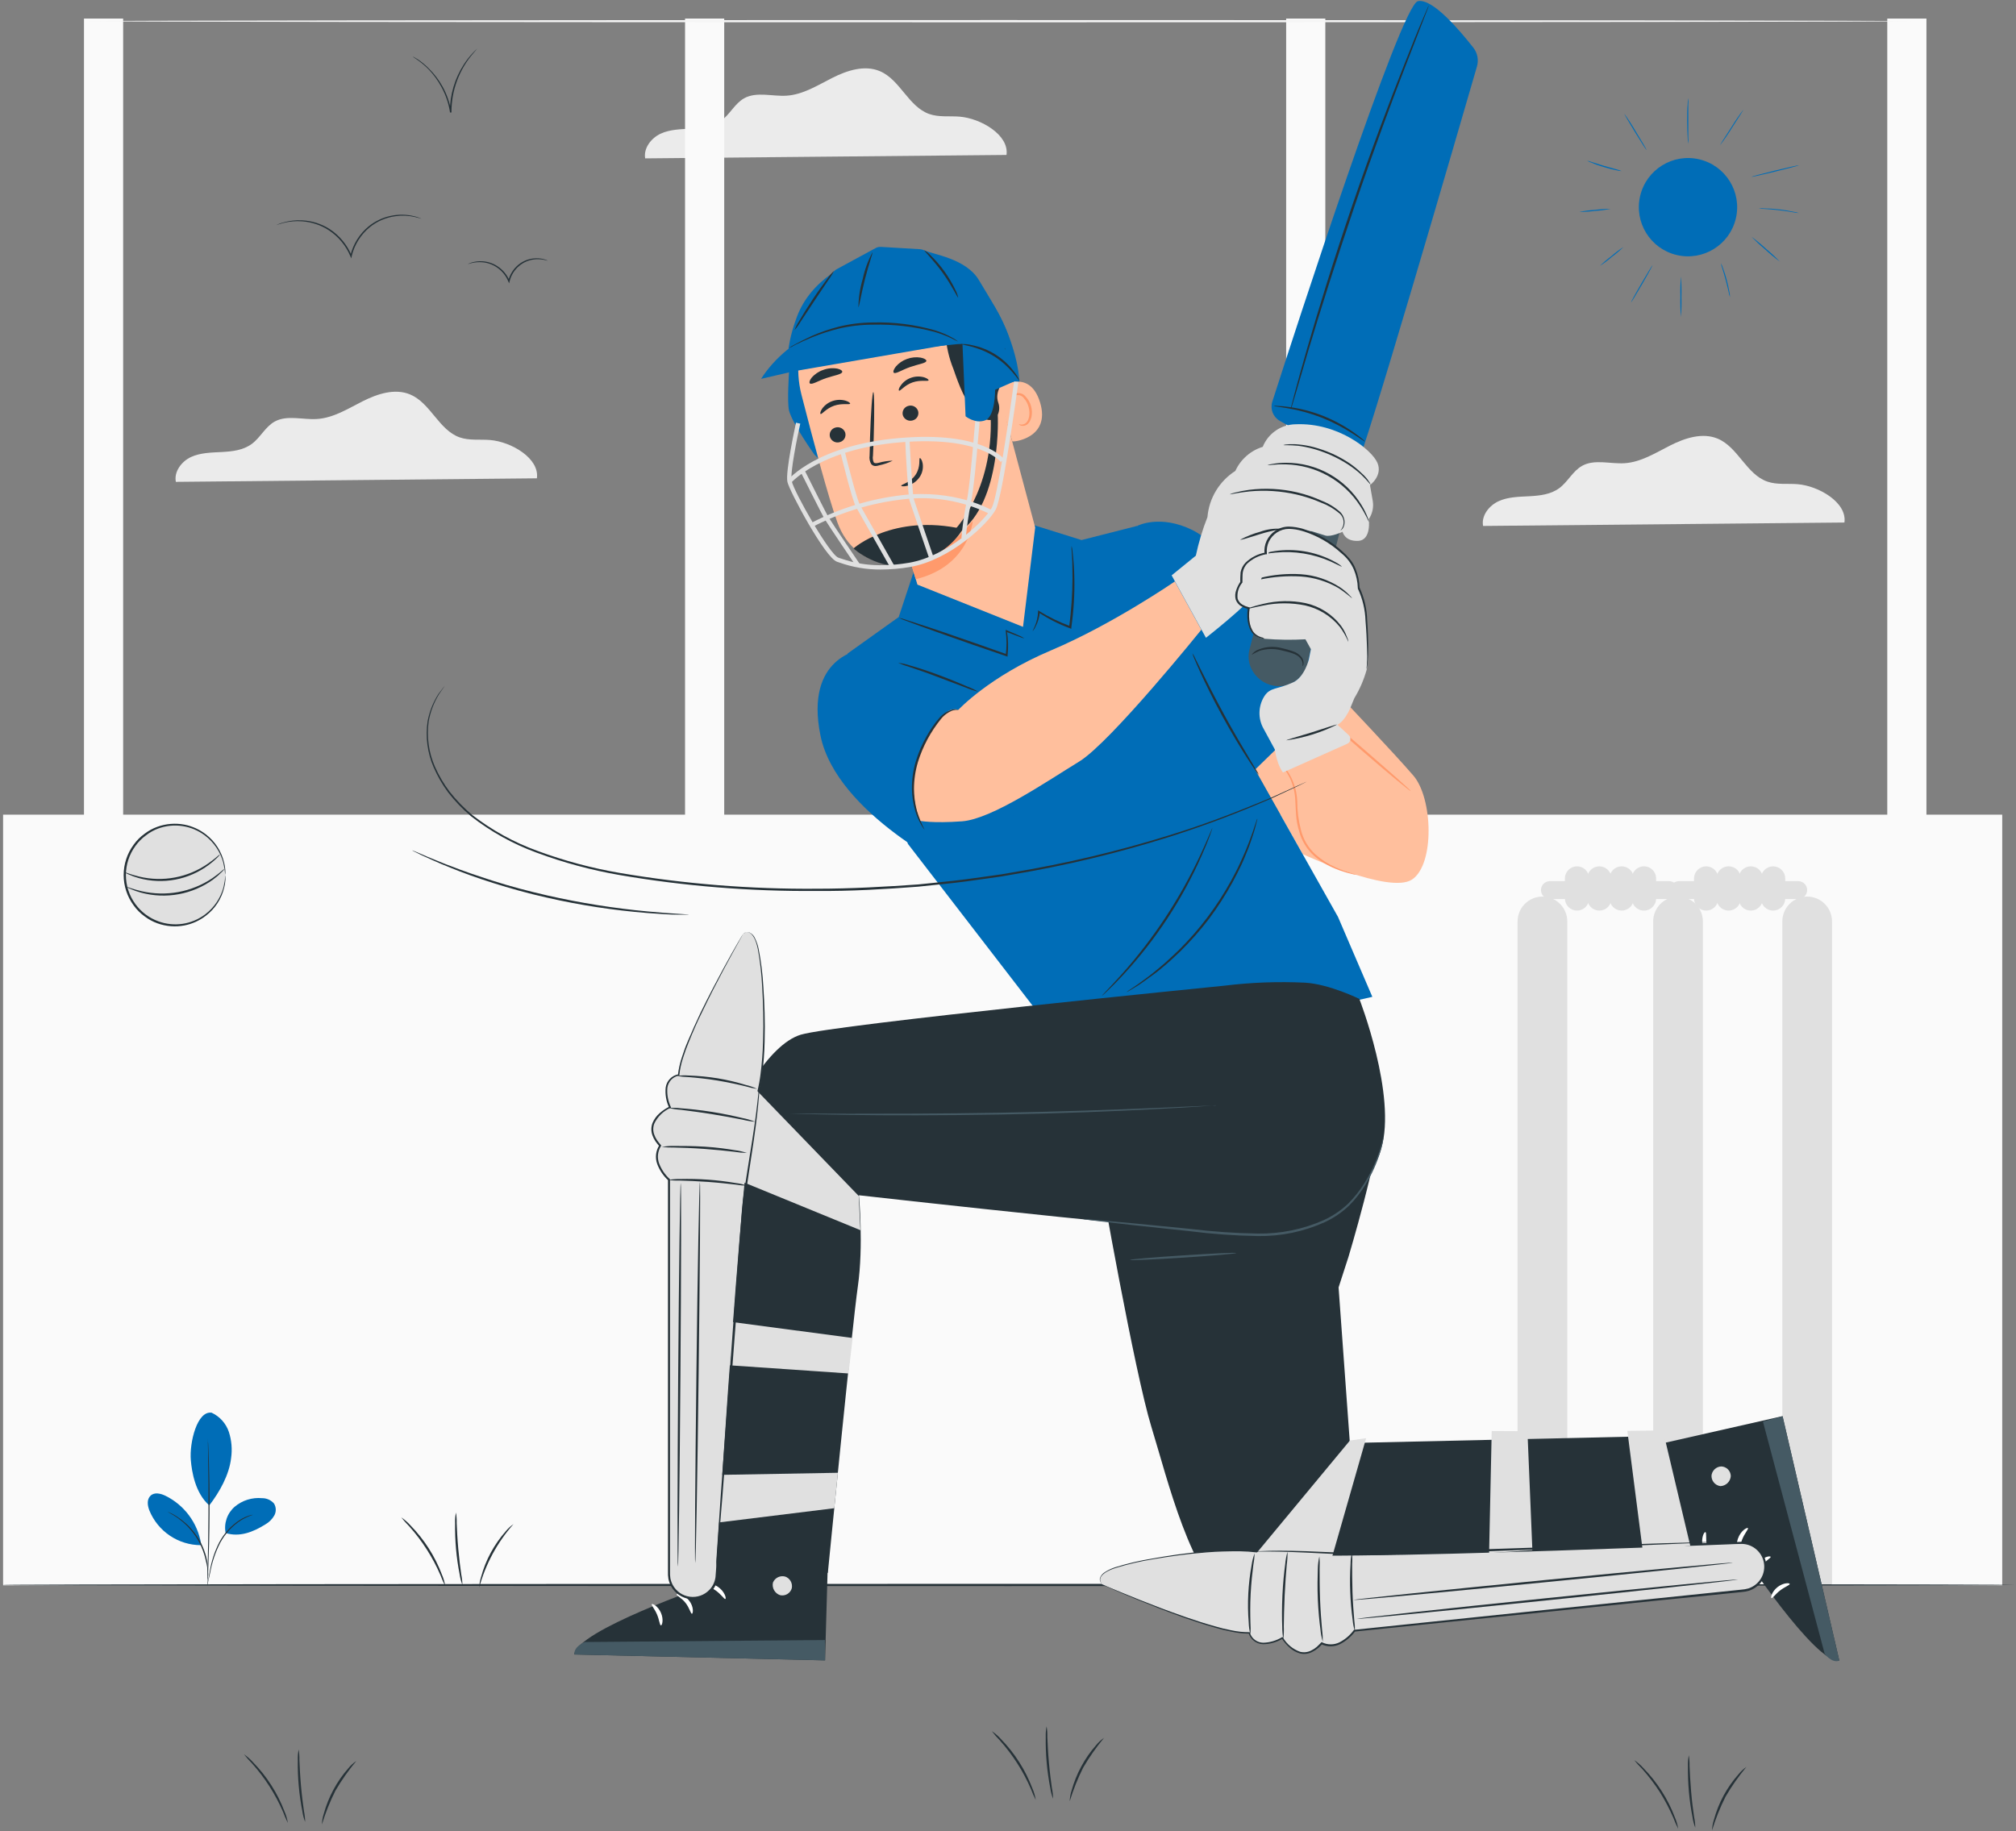 <svg width="470" height="427" viewBox="0 0 470 427" fill="none" xmlns="http://www.w3.org/2000/svg">
<rect x="0" y="0" width="470" height="427" fill="#808080" stroke="none"/>
<g clip-path="url(#clip0_12_10245)">
<path d="M234.65 36.13C235.3 31.45 228.65 27.6 223.73 27.2C221.36 27.01 218.9 27.37 216.66 26.59C211.8 24.9 209.86 18.59 205.12 16.59C201.58 15.09 197.49 16.42 194.06 18.15C190.63 19.88 187.23 22.06 183.39 22.31C180.05 22.52 176.39 21.31 173.5 22.91C171.32 24.13 170.18 26.64 168.18 28.12C166.18 29.6 163.65 29.87 161.18 30C158.71 30.13 156.18 30.16 154 31.18C151.82 32.2 150 34.54 150.41 36.93L234.65 36.13Z" fill="#EBEBEB"/>
<path d="M430 121.84C430.65 117.16 424 113.3 419.08 112.9C416.71 112.71 414.25 113.08 412.01 112.29C407.15 110.6 405.21 104.29 400.47 102.29C396.92 100.8 392.84 102.13 389.41 103.86C385.98 105.59 382.58 107.77 378.74 108.01C375.4 108.22 371.74 107.01 368.85 108.62C366.67 109.83 365.53 112.34 363.53 113.82C361.53 115.3 359 115.58 356.53 115.71C354.06 115.84 351.53 115.87 349.35 116.88C347.17 117.89 345.3 120.24 345.76 122.64L430 121.84Z" fill="#EBEBEB"/>
<path d="M28.71 4.33H19.58V193.91H28.71V4.33Z" fill="#FAFAFA"/>
<path d="M168.84 4.33H159.71V193.91H168.84V4.33Z" fill="#FAFAFA"/>
<path d="M308.98 4.33H299.85V193.91H308.98V4.33Z" fill="#FAFAFA"/>
<path d="M449.12 4.33H439.99V193.91H449.12V4.33Z" fill="#FAFAFA"/>
<path d="M0.72 369.66H466.79V189.96H0.72V369.66Z" fill="#FAFAFA"/>
<path d="M446 4.94C446 5.09 350.63 5.2 233 5.2C115.37 5.2 20 5.09 20 4.94C20 4.79 115.35 4.68 233 4.68C350.65 4.68 446 4.8 446 4.94Z" fill="#F5F5F5"/>
<path d="M365.39 369.51H353.8V214.86C353.8 214.098 353.95 213.344 354.241 212.64C354.533 211.937 354.96 211.297 355.499 210.759C356.037 210.22 356.677 209.793 357.38 209.501C358.084 209.21 358.838 209.06 359.6 209.06C361.137 209.063 362.609 209.675 363.695 210.762C364.78 211.85 365.39 213.323 365.39 214.86V369.51Z" fill="#E0E0E0"/>
<path d="M397 369.51H385.41V214.86C385.41 213.323 386.02 211.85 387.105 210.762C388.191 209.675 389.663 209.063 391.2 209.06C391.962 209.06 392.716 209.21 393.42 209.501C394.123 209.793 394.763 210.22 395.301 210.759C395.84 211.297 396.267 211.937 396.559 212.64C396.85 213.344 397 214.098 397 214.86V369.51Z" fill="#E0E0E0"/>
<path d="M389.12 209.63H361.34C360.786 209.63 360.254 209.41 359.862 209.018C359.47 208.626 359.25 208.094 359.25 207.54C359.253 206.987 359.474 206.458 359.866 206.069C360.257 205.679 360.787 205.46 361.34 205.46H389.12C389.393 205.46 389.664 205.514 389.916 205.618C390.168 205.723 390.398 205.876 390.591 206.069C390.784 206.262 390.937 206.492 391.042 206.744C391.146 206.996 391.2 207.267 391.2 207.54C391.201 207.814 391.148 208.086 391.045 208.339C390.941 208.593 390.788 208.823 390.594 209.017C390.401 209.211 390.171 209.366 389.918 209.471C389.665 209.576 389.394 209.63 389.12 209.63Z" fill="#E0E0E0"/>
<path d="M367.66 212.33C366.909 212.327 366.189 212.027 365.658 211.495C365.128 210.962 364.83 210.241 364.83 209.49V204.84C364.83 204.089 365.128 203.37 365.659 202.839C366.19 202.308 366.909 202.01 367.66 202.01C368.411 202.01 369.13 202.308 369.661 202.839C370.192 203.37 370.49 204.089 370.49 204.84V209.49C370.49 210.241 370.192 210.962 369.662 211.495C369.131 212.027 368.411 212.327 367.66 212.33Z" fill="#E0E0E0"/>
<path d="M372.86 212.33C372.109 212.327 371.389 212.027 370.858 211.495C370.328 210.962 370.03 210.241 370.03 209.49V204.84C370.03 204.089 370.328 203.37 370.859 202.839C371.39 202.308 372.109 202.01 372.86 202.01C373.611 202.01 374.33 202.308 374.861 202.839C375.392 203.37 375.69 204.089 375.69 204.84V209.49C375.691 209.862 375.619 210.232 375.477 210.576C375.336 210.921 375.128 211.234 374.865 211.498C374.602 211.761 374.289 211.971 373.945 212.114C373.601 212.256 373.232 212.33 372.86 212.33Z" fill="#E0E0E0"/>
<path d="M378.06 212.33C377.309 212.327 376.589 212.027 376.058 211.495C375.528 210.962 375.23 210.241 375.23 209.49V204.84C375.23 204.089 375.528 203.37 376.059 202.839C376.59 202.308 377.309 202.01 378.06 202.01C378.811 202.01 379.532 202.308 380.065 202.838C380.597 203.369 380.897 204.089 380.9 204.84V209.49C380.9 210.243 380.601 210.966 380.068 211.498C379.536 212.031 378.813 212.33 378.06 212.33Z" fill="#E0E0E0"/>
<path d="M383.27 202.01H383.26C381.697 202.01 380.43 203.277 380.43 204.84V209.5C380.43 211.063 381.697 212.33 383.26 212.33H383.27C384.833 212.33 386.1 211.063 386.1 209.5V204.84C386.1 203.277 384.833 202.01 383.27 202.01Z" fill="#E0E0E0"/>
<path d="M427.11 369.51H415.52V214.86C415.52 213.323 416.13 211.85 417.215 210.762C418.301 209.675 419.773 209.063 421.31 209.06C422.072 209.06 422.826 209.21 423.53 209.501C424.233 209.793 424.873 210.22 425.411 210.759C425.95 211.297 426.377 211.937 426.668 212.64C426.96 213.344 427.11 214.098 427.11 214.86V369.51Z" fill="#E0E0E0"/>
<path d="M419.22 209.63H391.45C391.175 209.631 390.903 209.578 390.649 209.474C390.394 209.369 390.164 209.215 389.969 209.021C389.775 208.826 389.621 208.596 389.516 208.341C389.412 208.087 389.359 207.815 389.36 207.54C389.36 207.266 389.414 206.995 389.519 206.742C389.624 206.489 389.779 206.259 389.973 206.066C390.167 205.872 390.397 205.719 390.651 205.615C390.904 205.512 391.176 205.459 391.45 205.46H419.22C419.494 205.459 419.766 205.512 420.019 205.615C420.273 205.719 420.503 205.872 420.697 206.066C420.891 206.259 421.046 206.489 421.151 206.742C421.256 206.995 421.31 207.266 421.31 207.54C421.311 207.815 421.258 208.087 421.154 208.341C421.049 208.596 420.895 208.826 420.701 209.021C420.506 209.215 420.276 209.369 420.021 209.474C419.767 209.578 419.495 209.631 419.22 209.63Z" fill="#E0E0E0"/>
<path d="M397.77 212.33C397.017 212.33 396.294 212.031 395.762 211.498C395.229 210.966 394.93 210.243 394.93 209.49V204.84C394.933 204.089 395.233 203.369 395.765 202.838C396.298 202.308 397.019 202.01 397.77 202.01C398.521 202.01 399.24 202.308 399.771 202.839C400.302 203.37 400.6 204.089 400.6 204.84V209.49C400.6 210.241 400.302 210.962 399.772 211.495C399.241 212.027 398.521 212.327 397.77 212.33Z" fill="#E0E0E0"/>
<path d="M403 212.33C402.247 212.33 401.524 212.031 400.992 211.498C400.459 210.966 400.16 210.243 400.16 209.49V204.84C400.16 204.087 400.459 203.364 400.992 202.832C401.524 202.299 402.247 202 403 202C403.751 202 404.47 202.298 405.001 202.829C405.532 203.36 405.83 204.079 405.83 204.83V209.48C405.831 209.853 405.759 210.223 405.618 210.568C405.476 210.913 405.268 211.226 405.005 211.491C404.742 211.756 404.43 211.966 404.086 212.11C403.742 212.254 403.373 212.329 403 212.33Z" fill="#E0E0E0"/>
<path d="M408.17 212.33C407.798 212.33 407.429 212.256 407.085 212.114C406.741 211.971 406.428 211.761 406.165 211.498C405.902 211.234 405.694 210.921 405.553 210.576C405.411 210.232 405.339 209.862 405.34 209.49V204.84C405.34 204.089 405.638 203.37 406.169 202.839C406.7 202.308 407.419 202.01 408.17 202.01C408.921 202.01 409.64 202.308 410.171 202.839C410.702 203.37 411 204.089 411 204.84V209.49C411 210.241 410.702 210.962 410.172 211.495C409.641 212.027 408.921 212.327 408.17 212.33Z" fill="#E0E0E0"/>
<path d="M413.37 212.33C412.997 212.33 412.629 212.256 412.285 212.114C411.941 211.971 411.628 211.761 411.365 211.498C411.102 211.234 410.894 210.921 410.753 210.576C410.611 210.232 410.539 209.862 410.54 209.49V204.84C410.54 204.089 410.838 203.37 411.369 202.839C411.9 202.308 412.619 202.01 413.37 202.01C414.121 202.01 414.84 202.308 415.371 202.839C415.902 203.37 416.2 204.089 416.2 204.84V209.49C416.2 210.241 415.902 210.962 415.372 211.495C414.841 212.027 414.121 212.327 413.37 212.33Z" fill="#E0E0E0"/>
<path d="M125.17 111.53C125.82 106.85 119.17 103 114.25 102.6C111.88 102.41 109.42 102.77 107.18 101.99C102.32 100.29 100.38 93.99 95.64 91.99C92.1 90.49 88.02 91.82 84.58 93.55C81.14 95.28 77.75 97.46 73.91 97.7C70.57 97.92 66.91 96.7 64.02 98.31C61.85 99.52 60.71 102.03 58.7 103.51C56.69 104.99 54.18 105.27 51.7 105.4C49.22 105.53 46.7 105.56 44.52 106.57C42.34 107.58 40.51 110 41 112.36L125.17 111.53Z" fill="#EBEBEB"/>
<path d="M469.81 369.58C469.81 369.73 364.67 369.84 235.01 369.84C105.35 369.84 0.19 369.73 0.19 369.58C0.19 369.43 105.31 369.32 235.01 369.32C364.71 369.32 469.81 369.44 469.81 369.58Z" fill="#263238"/>
<path d="M93.55 353.82C94.338 354.349 95.056 354.974 95.69 355.68C97.284 357.312 98.708 359.101 99.94 361.02C101.172 362.942 102.2 364.986 103.01 367.12C103.389 367.986 103.654 368.896 103.8 369.83C103.374 368.996 102.997 368.138 102.67 367.26C100.878 363.118 98.43 359.293 95.42 355.93C94.758 355.262 94.134 354.557 93.55 353.82Z" fill="#263238"/>
<path d="M106.3 352.69C106.435 353.509 106.492 354.34 106.47 355.17C106.53 356.7 106.63 358.81 106.84 361.17C107.05 363.53 107.32 365.59 107.53 367.1C107.698 367.913 107.791 368.74 107.81 369.57C107.499 368.796 107.284 367.987 107.17 367.16C106.394 363.225 106.035 359.22 106.1 355.21C106.06 354.365 106.127 353.518 106.3 352.69Z" fill="#263238"/>
<path d="M119.72 355.38C115.948 359.627 113.21 364.689 111.72 370.17C111.752 369.33 111.9 368.499 112.16 367.7C112.689 365.739 113.444 363.847 114.41 362.06C115.38 360.266 116.551 358.589 117.9 357.06C118.428 356.42 119.04 355.855 119.72 355.38Z" fill="#263238"/>
<path d="M56.89 409.07C57.666 409.602 58.374 410.227 59 410.93C62.202 414.198 64.694 418.093 66.32 422.37C66.698 423.236 66.964 424.146 67.11 425.08C66.696 424.243 66.326 423.385 66 422.51C64.208 418.368 61.76 414.543 58.75 411.18C58.086 410.517 57.465 409.812 56.89 409.07Z" fill="#263238"/>
<path d="M69.63 407.94C69.765 408.759 69.822 409.59 69.8 410.42C69.86 411.95 69.96 414.06 70.17 416.42C70.38 418.78 70.65 420.84 70.87 422.35C71.038 423.163 71.129 423.99 71.14 424.82C70.829 424.046 70.614 423.237 70.5 422.41C70.113 420.443 69.829 418.457 69.65 416.46C69.47 414.465 69.397 412.462 69.43 410.46C69.395 409.615 69.462 408.769 69.63 407.94Z" fill="#263238"/>
<path d="M83.06 410.63C81.247 412.801 79.618 415.119 78.19 417.56C76.925 420.087 75.875 422.717 75.05 425.42C75.075 424.58 75.22 423.749 75.48 422.95C76.016 420.99 76.774 419.098 77.74 417.31C78.701 415.513 79.869 413.835 81.22 412.31C81.752 411.667 82.372 411.102 83.06 410.63Z" fill="#263238"/>
<path d="M381 410.42C381.783 410.951 382.498 411.576 383.13 412.28C384.727 413.909 386.151 415.699 387.38 417.62C388.615 419.54 389.644 421.584 390.45 423.72C390.829 424.586 391.098 425.497 391.25 426.43C390.817 425.595 390.436 424.733 390.11 423.85C389.21 421.773 388.154 419.767 386.95 417.85C385.726 415.958 384.358 414.163 382.86 412.48C382.197 411.833 381.576 411.145 381 410.42Z" fill="#263238"/>
<path d="M393.72 409.29C393.855 410.109 393.912 410.94 393.89 411.77C393.95 413.29 394.06 415.4 394.26 417.77C394.46 420.14 394.74 422.19 394.96 423.7C395.128 424.513 395.219 425.34 395.23 426.17C394.924 425.394 394.71 424.585 394.59 423.76C394.201 421.776 393.917 419.774 393.74 417.76C393.565 415.765 393.492 413.762 393.52 411.76C393.495 410.932 393.562 410.103 393.72 409.29Z" fill="#263238"/>
<path d="M407.15 412C405.343 414.173 403.717 416.491 402.29 418.93C401.018 421.455 399.964 424.085 399.14 426.79C399.166 425.95 399.314 425.118 399.58 424.32C400.64 420.389 402.602 416.76 405.31 413.72C405.84 413.063 406.459 412.484 407.15 412Z" fill="#263238"/>
<path d="M231.23 403.67C232.018 404.191 232.734 404.813 233.36 405.52C236.567 408.8 239.059 412.709 240.68 417C241.059 417.866 241.324 418.776 241.47 419.71C241.047 418.875 240.67 418.017 240.34 417.14C238.548 412.998 236.1 409.173 233.09 405.81C232.426 405.136 231.805 404.421 231.23 403.67Z" fill="#263238"/>
<path d="M244 402.53C244.135 403.349 244.192 404.18 244.17 405.01C244.23 406.54 244.33 408.65 244.54 411.01C244.75 413.37 245.02 415.43 245.24 416.95C245.409 417.763 245.5 418.59 245.51 419.42C245.202 418.645 244.988 417.836 244.87 417.01C244.482 415.026 244.198 413.024 244.02 411.01C243.841 409.015 243.767 407.013 243.8 405.01C243.77 404.178 243.837 403.346 244 402.53Z" fill="#263238"/>
<path d="M257.39 405.23C255.581 407.401 253.955 409.719 252.53 412.16C251.264 414.684 250.214 417.31 249.39 420.01C249.415 419.17 249.56 418.339 249.82 417.54C250.356 415.583 251.115 413.694 252.08 411.91C253.041 410.114 254.209 408.436 255.56 406.91C256.087 406.266 256.704 405.701 257.39 405.23Z" fill="#263238"/>
<path d="M49.36 329.42C50.295 329.857 51.132 330.48 51.819 331.25C52.507 332.02 53.031 332.922 53.36 333.9C53.993 335.858 54.17 337.933 53.88 339.97C53.44 343.91 51.2 347.88 48.79 351.03C45.48 348.13 44.71 343.09 44.49 340.5C44.13 336.41 45.96 328.81 49.4 329.42" fill="#006DB7"/>
<path d="M52.61 357.53C52.382 356.405 52.456 355.239 52.825 354.152C53.194 353.065 53.844 352.094 54.71 351.34C55.587 350.599 56.603 350.04 57.698 349.697C58.794 349.354 59.947 349.232 61.09 349.34C61.618 349.332 62.142 349.439 62.624 349.655C63.106 349.871 63.535 350.19 63.88 350.59C64.14 351.012 64.282 351.497 64.291 351.993C64.3 352.489 64.175 352.979 63.93 353.41C63.429 354.271 62.708 354.982 61.84 355.47C58.97 357.27 55.84 358.47 52.61 357.47" fill="#006DB7"/>
<path d="M48.35 369.6C48.369 369.327 48.409 369.056 48.47 368.79C48.58 368.22 48.71 367.49 48.87 366.61C49.243 364.171 50.006 361.807 51.13 359.61C52.298 357.424 54.023 355.585 56.13 354.28C56.761 353.906 57.432 353.604 58.13 353.38C58.322 353.315 58.52 353.265 58.72 353.23C58.789 353.216 58.861 353.216 58.93 353.23C57.974 353.55 57.055 353.972 56.19 354.49C54.145 355.812 52.469 357.633 51.32 359.78C50.216 361.951 49.438 364.272 49.01 366.67C48.81 367.58 48.65 368.32 48.52 368.83C48.487 369.091 48.43 369.349 48.35 369.6Z" fill="#263238"/>
<path d="M48.48 335.33C48.49 335.45 48.49 335.57 48.48 335.69C48.48 335.95 48.48 336.29 48.54 336.69C48.59 337.57 48.64 338.85 48.69 340.43C48.79 343.58 48.87 347.94 48.85 352.76C48.83 357.58 48.71 361.94 48.58 365.09C48.52 366.67 48.45 367.95 48.4 368.83C48.4 369.24 48.4 369.58 48.33 369.83C48.34 369.946 48.34 370.064 48.33 370.18C48.315 370.064 48.315 369.946 48.33 369.83V368.83C48.33 367.91 48.38 366.65 48.42 365.1C48.5 361.94 48.58 357.58 48.6 352.77C48.62 347.96 48.6 343.6 48.53 340.44C48.53 338.89 48.48 337.62 48.47 336.71C48.47 336.29 48.47 335.95 48.47 335.71C48.457 335.583 48.46 335.456 48.48 335.33Z" fill="#263238"/>
<path d="M46.87 359.92C46.468 357.535 45.503 355.279 44.056 353.34C42.61 351.401 40.722 349.835 38.55 348.77C37.45 348.24 36 347.89 35.09 348.77C34.18 349.65 34.38 351.07 34.83 352.22C35.805 354.604 37.466 356.645 39.602 358.083C41.739 359.522 44.254 360.293 46.83 360.3" fill="#006DB7"/>
<path d="M39.09 352.5C39.33 352.587 39.564 352.691 39.79 352.81C40.02 352.92 40.29 353.05 40.59 353.23C40.934 353.426 41.268 353.64 41.59 353.87C41.993 354.138 42.38 354.429 42.75 354.74C43.187 355.09 43.604 355.464 44 355.86C44.892 356.767 45.677 357.774 46.34 358.86C46.992 359.958 47.512 361.13 47.89 362.35C48.048 362.883 48.179 363.424 48.28 363.97C48.373 364.442 48.437 364.92 48.47 365.4C48.518 365.798 48.538 366.199 48.53 366.6C48.552 366.9 48.552 367.2 48.53 367.5C48.53 367.755 48.503 368.01 48.45 368.26C48.38 368.26 48.5 367.16 48.3 365.42C48.229 364.941 48.129 364.467 48 364C47.894 363.463 47.757 362.932 47.59 362.41C47.219 361.221 46.716 360.077 46.09 359C45.437 357.92 44.669 356.914 43.8 356C43.39 355.6 43.01 355.21 42.61 354.88C42.21 354.55 41.83 354.26 41.48 353.99C40.06 353 39.06 352.56 39.09 352.5Z" fill="#263238"/>
<path d="M404.689 50.93C406.136 44.769 402.315 38.6 396.153 37.153C389.992 35.706 383.824 39.527 382.376 45.688C380.929 51.85 384.75 58.018 390.912 59.466C397.073 60.913 403.241 57.092 404.689 50.93Z" fill="#006DB7"/>
<path d="M391.88 73.93C391.758 72.356 391.718 70.778 391.76 69.2C391.718 67.622 391.758 66.043 391.88 64.47C392.002 66.043 392.042 67.622 392 69.2C392.042 70.778 392.002 72.356 391.88 73.93Z" fill="#006DB7"/>
<path d="M385.27 61.81C385.33 61.81 384.27 63.81 382.87 66.22C381.47 68.63 380.31 70.54 380.25 70.51C380.19 70.48 381.25 68.51 382.66 66.1C384.07 63.69 385.22 61.78 385.27 61.81Z" fill="#006DB7"/>
<path d="M378.49 57.59C377.655 58.412 376.763 59.174 375.82 59.87C374.93 60.644 373.988 61.356 373 62C373.843 61.182 374.738 60.42 375.68 59.72C376.564 58.943 377.503 58.231 378.49 57.59Z" fill="#006DB7"/>
<path d="M403.32 69.27C403.178 68.895 403.074 68.506 403.01 68.11C402.85 67.39 402.61 66.39 402.32 65.3C402.03 64.21 401.73 63.24 401.51 62.53C401.37 62.153 401.263 61.765 401.19 61.37C401.39 61.718 401.551 62.087 401.67 62.47C402.012 63.377 402.306 64.302 402.55 65.24C402.808 66.175 403.018 67.123 403.18 68.08C403.267 68.471 403.314 68.87 403.32 69.27Z" fill="#006DB7"/>
<path d="M414.94 61C413.76 60.129 412.628 59.194 411.55 58.2C410.424 57.255 409.346 56.254 408.32 55.2C409.502 56.068 410.634 57.003 411.71 58C412.842 58.939 413.92 59.94 414.94 61Z" fill="#006DB7"/>
<path d="M419.4 49.68C418.932 49.657 418.467 49.594 418.01 49.49C417.16 49.34 416.01 49.16 414.69 49.01C413.37 48.86 412.2 48.77 411.34 48.72C410.891 48.718 410.443 48.678 410 48.6C410.462 48.555 410.928 48.555 411.39 48.6C412.26 48.6 413.45 48.67 414.76 48.82C415.879 48.945 416.99 49.129 418.09 49.37C418.535 49.432 418.974 49.536 419.4 49.68Z" fill="#006DB7"/>
<path d="M419.41 38.54C419.41 38.6 416.94 39.26 413.87 40.01C410.8 40.76 408.28 41.31 408.27 41.25C408.26 41.19 410.73 40.52 413.81 39.77C416.89 39.02 419.39 38.47 419.41 38.54Z" fill="#006DB7"/>
<path d="M406.46 25.55C406.51 25.55 405.32 27.48 403.8 29.78C402.936 31.189 402.002 32.554 401 33.87C400.95 33.87 402.13 31.94 403.65 29.64C404.515 28.229 405.453 26.863 406.46 25.55Z" fill="#006DB7"/>
<path d="M393.6 22.83C393.64 23.356 393.64 23.884 393.6 24.41C393.6 25.41 393.6 26.72 393.6 28.2C393.6 29.68 393.6 31.02 393.6 31.99C393.64 32.512 393.64 33.037 393.6 33.56C393.51 33.041 393.46 32.516 393.45 31.99C393.39 30.99 393.34 29.68 393.34 28.2C393.34 26.72 393.34 25.37 393.44 24.4C393.454 23.873 393.507 23.348 393.6 22.83Z" fill="#006DB7"/>
<path d="M383.87 35C383.81 35 382.6 33.16 381.17 30.81C379.74 28.46 378.62 26.54 378.68 26.51C379.649 27.857 380.55 29.252 381.38 30.69C382.81 33 383.92 34.92 383.87 35Z" fill="#006DB7"/>
<path d="M378.05 39.9C377.637 39.876 377.229 39.809 376.83 39.7C376.09 39.55 375.06 39.3 373.95 38.97C372.84 38.64 371.84 38.3 371.13 37.97C370.736 37.846 370.357 37.678 370 37.47C370.405 37.551 370.803 37.665 371.19 37.81C371.91 38.04 372.91 38.36 374.02 38.69C375.13 39.02 376.14 39.29 376.87 39.49C377.276 39.586 377.672 39.723 378.05 39.9Z" fill="#006DB7"/>
<path d="M375.51 48.7C374.302 48.941 373.079 49.102 371.85 49.18C370.63 49.337 369.4 49.414 368.17 49.41C369.378 49.17 370.601 49.013 371.83 48.94C373.05 48.783 374.28 48.703 375.51 48.7Z" fill="#006DB7"/>
<path d="M98.23 51C98.23 51 97.67 50.81 96.64 50.58C95.179 50.258 93.671 50.2 92.19 50.41C89.99 50.699 87.913 51.592 86.19 52.99C84.104 54.71 82.634 57.062 82 59.69V59.76L81.88 60.24L81.7 59.79C80.668 57.284 78.9 55.15 76.63 53.67C74.778 52.47 72.651 51.761 70.45 51.61C68.955 51.493 67.451 51.625 66 52C65 52.26 64.44 52.5 64.43 52.47L64.82 52.29C65.202 52.126 65.597 51.992 66 51.89C67.45 51.467 68.962 51.295 70.47 51.38C72.717 51.491 74.897 52.18 76.8 53.38C79.138 54.893 80.953 57.089 82 59.67H81.69V59.59C82.337 56.896 83.851 54.489 86 52.74C87.478 51.563 89.209 50.743 91.056 50.344C92.903 49.945 94.817 49.978 96.65 50.44C97.049 50.534 97.44 50.658 97.82 50.81C97.964 50.856 98.102 50.919 98.23 51Z" fill="#263238"/>
<path d="M127.68 60.79C127.68 60.79 127.37 60.7 126.8 60.58C125.999 60.423 125.178 60.399 124.37 60.51C123.173 60.68 122.046 61.175 121.11 61.94C119.965 62.873 119.157 64.155 118.81 65.59L118.69 66.07L118.5 65.62C117.946 64.255 116.986 63.092 115.75 62.29C114.744 61.626 113.583 61.233 112.38 61.15C111.568 61.088 110.752 61.152 109.96 61.34C109.4 61.48 109.1 61.6 109.09 61.58C109.154 61.53 109.225 61.49 109.3 61.46C109.44 61.4 109.65 61.31 109.93 61.22C110.73 60.98 111.566 60.878 112.4 60.92C113.648 60.979 114.859 61.365 115.91 62.04C117.211 62.864 118.221 64.073 118.8 65.5H118.5C118.862 63.994 119.713 62.65 120.92 61.68C121.903 60.895 123.089 60.406 124.34 60.27C125.173 60.172 126.018 60.23 126.83 60.44C127.048 60.499 127.262 60.572 127.47 60.66C127.62 60.74 127.69 60.78 127.68 60.79Z" fill="#263238"/>
<path d="M111.29 11.31C111.29 11.31 110.98 11.66 110.43 12.31C107.089 16.123 105.248 21.02 105.25 26.09V26.23H104.92C104.607 24.151 103.93 22.144 102.92 20.3C102.115 18.792 101.105 17.402 99.92 16.17C99.107 15.343 98.22 14.594 97.27 13.93C96.6 13.46 96.21 13.23 96.27 13.2C96.377 13.234 96.478 13.285 96.57 13.35C96.853 13.494 97.126 13.654 97.39 13.83C98.333 14.461 99.207 15.188 100 16C101.241 17.224 102.302 18.617 103.15 20.14C104.186 22.002 104.884 24.034 105.21 26.14H104.89V26C104.894 22.096 106.026 18.276 108.15 15C108.79 14.009 109.523 13.081 110.34 12.23C110.62 11.92 110.87 11.71 111.03 11.56C111.19 11.41 111.28 11.3 111.29 11.31Z" fill="#263238"/>
<path d="M40.78 215.78C47.264 215.78 52.52 210.524 52.52 204.04C52.52 197.556 47.264 192.3 40.78 192.3C34.296 192.3 29.04 197.556 29.04 204.04C29.04 210.524 34.296 215.78 40.78 215.78Z" fill="#E0E0E0"/>
<path d="M52.52 204C52.429 203.044 52.275 202.096 52.06 201.16C51.38 198.623 49.869 196.388 47.77 194.81C46.231 193.652 44.426 192.897 42.52 192.616C40.614 192.335 38.668 192.536 36.86 193.2C35.829 193.586 34.865 194.129 34 194.81C33.066 195.486 32.248 196.31 31.58 197.25C30.131 199.217 29.349 201.597 29.349 204.04C29.349 206.483 30.131 208.863 31.58 210.83C32.922 212.661 34.777 214.053 36.91 214.83C38.718 215.494 40.664 215.695 42.57 215.414C44.476 215.133 46.281 214.378 47.82 213.22C49.919 211.642 51.43 209.407 52.11 206.87C52.325 205.934 52.479 204.986 52.57 204.03C52.598 204.279 52.598 204.531 52.57 204.78C52.572 205.085 52.549 205.389 52.5 205.69C52.458 206.105 52.384 206.516 52.28 206.92C51.662 209.55 50.149 211.883 48 213.52C46.534 214.658 44.821 215.435 43 215.79C40.897 216.191 38.725 216.021 36.71 215.3C35.632 214.915 34.619 214.365 33.71 213.67C32.729 212.969 31.871 212.111 31.17 211.13C29.65 209.079 28.83 206.593 28.83 204.04C28.83 201.487 29.65 199.001 31.17 196.95C31.871 195.969 32.729 195.111 33.71 194.41C34.619 193.715 35.632 193.165 36.71 192.78C38.725 192.059 40.897 191.889 43 192.29C44.821 192.645 46.534 193.422 48 194.56C50.136 196.2 51.637 198.528 52.25 201.15C52.354 201.554 52.428 201.965 52.47 202.38C52.519 202.681 52.542 202.985 52.54 203.29C52.559 203.527 52.552 203.765 52.52 204Z" fill="#263238"/>
<path d="M51.3 199.2C51.137 199.474 50.934 199.724 50.7 199.94C50.078 200.561 49.41 201.133 48.7 201.65C46.395 203.382 43.723 204.562 40.89 205.1C38.057 205.637 35.139 205.517 32.36 204.75C31.524 204.522 30.708 204.228 29.92 203.87C29.618 203.763 29.337 203.604 29.09 203.4C29.09 203.31 30.35 203.9 32.45 204.4C35.178 205.056 38.013 205.128 40.771 204.611C43.528 204.094 46.145 203 48.45 201.4C50.31 200.13 51.23 199.14 51.3 199.2Z" fill="#263238"/>
<path d="M52.32 202.61C52.15 202.888 51.937 203.138 51.69 203.35C51.069 203.978 50.401 204.556 49.69 205.08C47.299 206.807 44.553 207.978 41.652 208.509C38.751 209.04 35.768 208.918 32.92 208.15C32.06 207.926 31.221 207.632 30.41 207.27C30.102 207.161 29.812 207.006 29.55 206.81C29.55 206.72 30.84 207.31 33 207.81C35.811 208.45 38.722 208.518 41.56 208.01C44.391 207.485 47.086 206.39 49.48 204.79C51.29 203.55 52.26 202.54 52.32 202.61Z" fill="#263238"/>
<path d="M376.42 369.08L405.52 361.21C405.52 361.21 423.29 388.15 428.81 387.21L415.58 330.21L369.74 340.6L376.42 369.08Z" fill="#263238"/>
<path d="M399 344.17C399.039 343.583 399.293 343.031 399.714 342.619C400.134 342.208 400.692 341.966 401.28 341.94C401.868 341.958 402.426 342.2 402.841 342.616C403.255 343.033 403.495 343.592 403.51 344.18C403.468 344.803 403.196 345.389 402.747 345.823C402.299 346.257 401.704 346.509 401.08 346.53C400.469 346.447 399.913 346.132 399.529 345.649C399.145 345.166 398.963 344.554 399.02 343.94" fill="#E0E0E0"/>
<path d="M415.58 330.24L411 331.47L425.4 385.64C425.4 385.64 427.09 387.92 428.81 387.22L415.58 330.24Z" fill="#455A64"/>
<path d="M405.44 362.2C405.72 362.13 405.52 360.71 406.1 359.13C406.68 357.55 407.68 356.55 407.51 356.32C407.34 356.09 405.83 356.88 405.16 358.8C404.49 360.72 405.2 362.32 405.44 362.2Z" fill="white"/>
<path d="M409.3 367.6C409.59 367.6 409.78 366.29 410.74 365.07C411.7 363.85 412.88 363.29 412.8 363.02C412.72 362.75 411.11 362.93 409.95 364.47C408.79 366.01 409 367.66 409.3 367.6Z" fill="white"/>
<path d="M417.24 369.34C417.24 369.07 415.76 369.01 414.41 370.07C413.06 371.13 412.74 372.58 413 372.65C413.26 372.72 413.89 371.72 415 370.86C416.11 370 417.28 369.62 417.24 369.34Z" fill="white"/>
<path d="M398.61 363.26C398.84 363.08 398.16 361.89 397.9 360.26C397.64 358.63 397.9 357.32 397.58 357.26C397.26 357.2 396.58 358.58 396.92 360.46C397.26 362.34 398.43 363.44 398.61 363.26Z" fill="white"/>
<path d="M256.42 273.39C256.42 274.33 264.56 320.15 268.42 332.69C272.28 345.23 277.65 367.91 287.24 373.92C296.83 379.93 389.38 361.54 389.38 361.54L385.7 334.87L314.7 336.48L312.07 300.2L314.39 293.03C314.39 293.03 321.53 269.33 321.64 261.23C321.75 253.13 282.07 258.15 282.07 258.15L256.42 273.39Z" fill="#263238"/>
<path d="M288.21 292.19C288.21 292.33 282.68 292.81 275.84 293.25C269 293.69 263.45 293.94 263.44 293.79C263.43 293.64 268.97 293.17 275.81 292.73C282.65 292.29 288.2 292 288.21 292.19Z" fill="#455A64"/>
<path d="M312.82 162.79C312.82 162.79 324.93 175.54 329.5 180.84C334.07 186.14 334.5 201.55 329.21 205.08C323.92 208.61 303.69 199.15 303.69 199.15L292 178.44L312.82 162.79Z" fill="#FFBF9D"/>
<path d="M316.31 204C315.845 203.96 315.386 203.869 314.94 203.73C314.406 203.613 313.878 203.466 313.36 203.29L312.36 202.97L311.29 202.55C309.52 201.847 307.878 200.857 306.43 199.62C304.662 198.051 303.41 195.984 302.84 193.69C302.493 192.53 302.269 191.337 302.17 190.13C302.08 188.97 302.06 187.86 301.99 186.81C301.936 184.953 301.508 183.127 300.73 181.44C299.955 179.895 298.942 178.482 297.73 177.25C298.131 177.498 298.491 177.804 298.8 178.16C299.699 179.077 300.448 180.13 301.02 181.28C301.866 182.992 302.347 184.862 302.43 186.77C302.43 189.055 302.722 191.33 303.3 193.54C303.841 195.744 305.028 197.736 306.71 199.26C308.105 200.502 309.688 201.515 311.4 202.26C314.39 203.5 316.34 203.92 316.31 204Z" fill="#FF9A6C"/>
<path d="M328.87 184.45C328.78 184.56 323.78 180.45 317.7 175.18C311.62 169.91 306.78 165.62 306.87 165.51C306.96 165.4 311.97 169.51 318.04 174.78C324.11 180.05 329 184.34 328.87 184.45Z" fill="#FF9A6C"/>
<path d="M265.14 122.62C265.14 122.62 270.44 119.85 278.04 123.62C285.64 127.39 316.35 156.35 316.35 156.35L292.61 179.45L271.27 157.45L265.14 122.62Z" fill="#006DB7"/>
<path d="M212.99 133.4L209.52 143.88L197.59 152.4L211.67 196.78L251.19 248.07L319.94 232.44L311.94 213.81L280.84 158.56L265.14 122.62L252.14 125.93L240.68 122.34L212.99 133.4Z" fill="#006DB7"/>
<path d="M200.71 151.51C200.71 151.51 187.53 153.08 191.28 171.51C195.03 189.94 223.41 203.43 223.41 203.43L238.5 187.73L233.84 162.6L200.71 151.51Z" fill="#006DB7"/>
<path d="M228.06 161.29C227.112 161.066 226.186 160.762 225.29 160.38L218.72 157.9C216.16 156.9 213.82 156.12 212.12 155.55C211.184 155.283 210.268 154.949 209.38 154.55C210.35 154.665 211.306 154.883 212.23 155.2C213.96 155.68 216.33 156.45 218.9 157.41C221.47 158.37 223.77 159.33 225.42 160.04C226.335 160.378 227.219 160.796 228.06 161.29Z" fill="#263238"/>
<path d="M238.83 148.87C238.429 148.779 238.038 148.652 237.66 148.49L234.49 147.29L234.73 147.11C235.052 148.999 235.11 150.925 234.9 152.83V153.12L234.63 153.02L226.93 150.38C222.12 148.7 217.78 147.16 214.64 146.02L210.94 144.65C210.479 144.496 210.031 144.305 209.6 144.08C210.082 144.156 210.555 144.284 211.01 144.46L214.76 145.68C217.93 146.68 222.29 148.21 227.1 149.88L234.78 152.58L234.47 152.77C234.714 150.908 234.714 149.022 234.47 147.16V146.86L234.75 146.98L237.86 148.32C238.198 148.476 238.523 148.66 238.83 148.87Z" fill="#263238"/>
<path d="M249.82 127.29C249.933 127.699 250.006 128.117 250.04 128.54C250.14 129.34 250.27 130.54 250.36 131.96C250.586 135.743 250.509 139.539 250.13 143.31C250.03 144.31 249.9 145.31 249.77 146.31V146.62L249.47 146.51C246.889 145.567 244.428 144.322 242.14 142.8L242.43 142.65C242.338 143.86 241.997 145.038 241.43 146.11C241.255 146.512 241.011 146.881 240.71 147.2C240.71 147.2 240.92 146.78 241.25 146.02C241.711 144.947 241.968 143.797 242.01 142.63V142.31L242.28 142.49C244.587 143.921 247.037 145.108 249.59 146.03L249.24 146.24C249.37 145.24 249.49 144.3 249.59 143.24C249.967 139.506 250.104 135.752 250 132C250 130.55 249.89 129.38 249.85 128.57C249.788 128.146 249.778 127.716 249.82 127.29Z" fill="#263238"/>
<path d="M293.14 190.89C293.131 191.067 293.097 191.242 293.04 191.41L292.66 192.87C292.49 193.51 292.27 194.28 291.96 195.16C291.65 196.04 291.35 197.06 290.89 198.16C290.43 199.26 289.99 200.45 289.39 201.7C288.79 202.95 288.15 204.27 287.39 205.65C285.769 208.609 283.944 211.453 281.93 214.16C279.884 216.846 277.652 219.386 275.25 221.76C274.12 222.82 273.06 223.85 271.99 224.76C270.92 225.67 269.99 226.47 268.99 227.18C267.99 227.89 267.18 228.49 266.42 229.03C265.66 229.57 264.97 230.03 264.42 230.33L263.12 231.1C262.972 231.196 262.815 231.277 262.65 231.34C262.65 231.34 262.78 231.21 263.06 231.01L264.31 230.16C264.86 229.8 265.52 229.35 266.26 228.79C267 228.23 267.88 227.64 268.78 226.89C269.68 226.14 270.69 225.36 271.71 224.44C272.73 223.52 273.8 222.51 274.92 221.44C279.673 216.703 283.73 211.316 286.97 205.44C287.69 204.08 288.4 202.79 288.97 201.54C289.54 200.29 290.07 199.12 290.52 198.04C290.97 196.96 291.32 195.97 291.65 195.1C291.98 194.23 292.24 193.47 292.43 192.84L292.91 191.41C292.962 191.227 293.039 191.051 293.14 190.89Z" fill="#263238"/>
<path d="M282.65 193.08C282.622 193.237 282.579 193.391 282.52 193.54C282.39 193.89 282.24 194.32 282.06 194.84C281.66 195.97 281.01 197.57 280.14 199.53C275.612 209.76 269.418 219.168 261.81 227.37C260.35 228.93 259.13 230.16 258.26 230.98L257.26 231.91C257.148 232.027 257.024 232.131 256.89 232.22C256.89 232.22 256.98 232.07 257.19 231.84L258.13 230.84C258.96 229.98 260.13 228.71 261.56 227.12C268.972 218.815 275.127 209.469 279.83 199.38C280.73 197.45 281.43 195.87 281.89 194.76L282.44 193.5C282.55 193.22 282.63 193.07 282.65 193.08Z" fill="#263238"/>
<path d="M278 152.33C278.245 152.677 278.453 153.049 278.62 153.44L280.15 156.54C281.45 159.16 283.28 162.76 285.41 166.67C287.54 170.58 289.59 174.05 291.09 176.56C291.8 177.74 292.4 178.73 292.87 179.56C293.113 179.909 293.314 180.285 293.47 180.68C293.179 180.374 292.921 180.039 292.7 179.68C292.23 179.01 291.57 178.02 290.78 176.79C289.19 174.33 287.1 170.87 284.95 166.95C282.8 163.03 281.04 159.4 279.82 156.74C279.21 155.41 278.74 154.32 278.43 153.57C278.243 153.173 278.099 152.757 278 152.33Z" fill="#263238"/>
<path d="M221 165.86C221.355 165.631 221.755 165.482 222.173 165.424C222.59 165.365 223.016 165.398 223.42 165.52C223.42 165.52 230.6 157.75 244.99 151.67C259.38 145.59 273.9 135.58 273.9 135.58L280.08 146.83C280.08 146.83 258.9 173.12 251.61 177.57C244.32 182.02 231.24 191 224.3 191.51C217.36 192.02 214.41 191.39 214.41 191.39C214.41 191.39 210.97 182.94 214.61 175.16C216.49 171.41 218.34 167.62 221 165.86Z" fill="#FFBF9D"/>
<path d="M223.44 165.52C223.017 165.498 222.593 165.535 222.18 165.63C221.086 166.032 220.122 166.723 219.39 167.63C216.968 170.612 215.138 174.03 214 177.7C213.397 179.725 213.087 181.827 213.08 183.94C213.083 185.669 213.312 187.39 213.76 189.06C214.223 190.586 214.825 192.065 215.56 193.48C215.56 193.48 215.47 193.4 215.34 193.22C215.145 192.962 214.968 192.692 214.81 192.41C214.22 191.383 213.747 190.293 213.4 189.16C212.897 187.468 212.628 185.715 212.6 183.95C212.579 181.787 212.882 179.633 213.5 177.56C214.114 175.493 214.97 173.506 216.05 171.64C216.896 170.102 217.901 168.657 219.05 167.33C219.849 166.426 220.89 165.77 222.05 165.44C222.38 165.374 222.72 165.374 223.05 165.44C223.184 165.44 223.317 165.467 223.44 165.52Z" fill="#263238"/>
<path d="M256.91 369.41C256.91 369.41 283.62 381.24 291.28 380.72C291.28 380.72 292.48 385.42 298.99 381.89C298.99 381.89 303.17 388.95 308.14 383.16C308.14 383.16 311.74 385.46 315.8 380.24L406.53 370.87C408.002 370.721 409.356 369.994 410.293 368.849C411.23 367.703 411.675 366.233 411.53 364.76C411.384 363.348 410.704 362.044 409.63 361.115C408.556 360.186 407.169 359.702 405.75 359.76C384.16 360.63 303.17 363.76 294.75 362.1C285.03 360.17 264.57 363.87 260.15 365.51C260.14 365.48 254.8 367 256.91 369.41Z" fill="#E0E0E0"/>
<path d="M256.91 369.41L256.69 369.12C256.575 368.967 256.491 368.793 256.445 368.608C256.398 368.422 256.39 368.229 256.42 368.04C256.62 367.416 257.048 366.891 257.62 366.57C258.396 366.07 259.237 365.68 260.12 365.41C262.932 364.541 265.803 363.872 268.71 363.41C272.26 362.77 276.47 362.12 281.29 361.72C283.7 361.51 286.29 361.4 288.97 361.43C290.33 361.43 291.71 361.53 293.13 361.69C294.55 361.85 295.97 362.09 297.43 362.21C303.34 362.49 309.78 362.41 316.67 362.32C330.44 362.13 346.01 361.66 362.84 361.1L388.97 360.16L402.63 359.63C403.79 359.63 404.92 359.52 406.11 359.51C407.338 359.537 408.525 359.954 409.5 360.7C410.229 361.256 410.817 361.976 411.217 362.801C411.616 363.626 411.817 364.534 411.801 365.45C411.785 366.367 411.555 367.267 411.127 368.079C410.7 368.89 410.087 369.589 409.34 370.12C408.853 370.465 408.317 370.735 407.75 370.92C407.186 371.086 406.606 371.19 406.02 371.23L399.28 371.92L386 373.25L360.65 375.85L315.79 380.45L315.94 380.37C315.014 381.633 313.805 382.66 312.41 383.37C311.724 383.707 310.97 383.882 310.205 383.882C309.44 383.882 308.686 383.707 308 383.37H308.26C307.9 383.72 307.57 384.1 307.19 384.37C306.809 384.691 306.389 384.963 305.94 385.18C305.05 385.651 304.017 385.776 303.04 385.53C302.119 385.263 301.276 384.78 300.58 384.12C299.892 383.505 299.295 382.795 298.81 382.01L299.05 382.08C297.677 382.915 296.106 383.367 294.5 383.39C293.721 383.371 292.968 383.105 292.35 382.63C291.747 382.165 291.306 381.521 291.09 380.79L291.26 380.92C289.848 380.913 288.44 380.758 287.06 380.46L285.06 380.02L283.18 379.5C280.71 378.8 278.42 378.04 276.31 377.3C272.08 375.8 268.52 374.39 265.64 373.22C262.76 372.05 260.56 371.1 259.09 370.45L257.41 369.71L256.85 369.44L257.43 369.67L259.12 370.37C260.61 370.99 262.82 371.91 265.71 373.06C268.6 374.21 272.16 375.59 276.39 377.06C278.51 377.79 280.79 378.54 283.25 379.22L285.13 379.73L287.13 380.16C288.481 380.45 289.859 380.595 291.24 380.59H291.38V380.71C291.587 381.379 292 381.966 292.56 382.386C293.121 382.807 293.8 383.039 294.5 383.05C296.04 383.011 297.543 382.569 298.86 381.77L299 381.69L299.1 381.83C299.991 383.384 301.411 384.565 303.1 385.16C303.986 385.385 304.924 385.271 305.73 384.84C306.19 384.62 306.618 384.338 307 384C307.36 383.7 307.67 383.33 308 383L308.12 382.89L308.25 382.97C308.874 383.271 309.557 383.428 310.25 383.428C310.943 383.428 311.626 383.271 312.25 382.97C313.582 382.289 314.736 381.306 315.62 380.1L315.67 380.03H315.76L360.6 375.36L386 372.74L399.25 371.37L405.99 370.67C406.539 370.635 407.082 370.541 407.61 370.39C408.127 370.22 408.616 369.974 409.06 369.66C409.973 369.013 410.659 368.095 411.02 367.036C411.381 365.976 411.399 364.83 411.072 363.76C410.744 362.69 410.087 361.751 409.194 361.076C408.302 360.401 407.219 360.024 406.1 360C404.98 360 403.79 360.08 402.65 360.12L388.99 360.65L362.85 361.57C346.02 362.1 330.45 362.57 316.67 362.7C309.78 362.77 303.34 362.83 297.41 362.53C295.92 362.41 294.41 362.23 293.08 362C291.716 361.834 290.344 361.74 288.97 361.72C286.28 361.72 283.72 361.78 281.32 361.98C276.5 362.35 272.32 362.98 268.74 363.59C265.841 364.061 262.978 364.729 260.17 365.59C258.17 366.21 256.73 367.1 256.5 368.11C256.445 368.46 256.528 368.819 256.73 369.11C256.85 369.3 256.91 369.41 256.91 369.41Z" fill="#263238"/>
<path d="M347.16 362.15L347.77 333.68L356.1 333.72L357.25 361.45L347.16 362.15Z" fill="#E0E0E0"/>
<path d="M379.39 333.64L382.98 361.57L394.06 360.44L387.69 333.55L379.39 333.64Z" fill="#E0E0E0"/>
<path d="M314.71 335.9L291.57 363.81L308.93 369.63L309.06 368.29L318.49 335.35L314.71 335.9Z" fill="#E0E0E0"/>
<path d="M292.5 362.19C292.466 363.12 292.363 364.046 292.19 364.96C291.97 366.67 291.71 369.03 291.57 371.64C291.43 374.25 291.47 376.64 291.52 378.35C291.585 379.279 291.585 380.211 291.52 381.14C291.28 380.235 291.146 379.306 291.12 378.37C290.938 376.125 290.905 373.87 291.02 371.62C291.136 369.369 291.396 367.128 291.8 364.91C291.93 363.98 292.165 363.067 292.5 362.19Z" fill="#263238"/>
<path d="M300.17 361.82C300.186 362.823 300.126 363.826 299.99 364.82C299.83 366.66 299.63 369.2 299.5 372.01C299.37 374.82 299.32 377.37 299.3 379.22C299.345 380.221 299.308 381.225 299.19 382.22C299.014 381.23 298.927 380.226 298.93 379.22C298.86 377.37 298.85 374.81 298.98 371.98C299.11 369.15 299.37 366.61 299.62 364.78C299.701 363.777 299.885 362.785 300.17 361.82Z" fill="#263238"/>
<path d="M307.59 362.91C307.684 363.884 307.704 364.863 307.65 365.84C307.65 367.65 307.65 370.14 307.75 372.89C307.85 375.64 308.06 378.12 308.21 379.89C308.339 380.858 308.399 381.834 308.39 382.81C308.106 381.872 307.921 380.907 307.84 379.93C307.59 378.14 307.35 375.64 307.23 372.93C307.11 370.22 307.17 367.66 307.23 365.85C307.246 364.86 307.367 363.875 307.59 362.91Z" fill="#263238"/>
<path d="M315.18 362C315.273 362.897 315.29 363.8 315.23 364.7C315.23 366.37 315.23 368.7 315.31 371.21C315.39 373.72 315.58 376.04 315.72 377.7C315.844 378.594 315.898 379.497 315.88 380.4C315.604 379.536 315.427 378.644 315.35 377.74C315.055 375.581 314.868 373.408 314.79 371.23C314.702 369.05 314.726 366.867 314.86 364.69C314.866 363.784 314.973 362.882 315.18 362Z" fill="#263238"/>
<path d="M404.34 359.43H404.05H403.2L399.91 359.6L387.84 360.11L348 361.69L326.05 362.45C322.68 362.56 319.47 362.73 316.47 362.59C313.47 362.45 310.67 362.34 308.12 362.21C303.03 361.93 298.91 361.8 296.05 361.79C294.63 361.79 293.52 361.79 292.77 361.79H291.92C291.821 361.805 291.719 361.805 291.62 361.79H291.91L292.77 361.73C293.52 361.73 294.62 361.64 296.05 361.61C298.91 361.55 303.05 361.61 308.14 361.86C310.69 361.96 313.48 362.1 316.48 362.17C319.48 362.24 322.67 362.11 326.04 361.99L347.98 361.19L387.84 359.85L399.92 359.5L403.2 359.44H404.06C404.152 359.423 404.247 359.419 404.34 359.43Z" fill="#263238"/>
<path d="M404 364.38C404 364.52 384.23 366.58 359.82 368.98C335.41 371.38 315.6 373.22 315.58 373.07C315.56 372.92 335.35 370.87 359.77 368.47C384.19 366.07 404 364.23 404 364.38Z" fill="#263238"/>
<path d="M405.21 368.3C405.21 368.44 385.33 370.62 360.78 373.15C336.23 375.68 316.3 377.63 316.29 377.49C316.28 377.35 336.17 375.17 360.73 372.64C385.29 370.11 405.2 368.16 405.21 368.3Z" fill="#263238"/>
<path d="M164.5 339.56L164.88 369.71C164.88 369.71 134.36 380.22 133.88 385.79L192.35 387.16L193.69 340.16L164.5 339.56Z" fill="#263238"/>
<path d="M183 367.6C183.559 367.782 184.031 368.165 184.325 368.675C184.618 369.184 184.713 369.785 184.59 370.36C184.426 370.923 184.053 371.403 183.548 371.7C183.042 371.997 182.442 372.09 181.87 371.96C181.278 371.762 180.78 371.353 180.472 370.81C180.163 370.267 180.067 369.63 180.2 369.02C180.432 368.454 180.873 367.998 181.431 367.747C181.989 367.496 182.622 367.468 183.2 367.67" fill="#E0E0E0"/>
<path d="M192.36 387.16L192.31 382.42L136.31 382.88C136.31 382.88 133.68 383.95 133.93 385.79L192.36 387.16Z" fill="#455A64"/>
<path d="M163.93 369.39C163.93 369.67 165.36 369.84 166.75 370.79C168.14 371.74 168.85 372.96 169.11 372.85C169.37 372.74 168.99 371.08 167.3 369.96C165.61 368.84 163.88 369.12 163.93 369.39Z" fill="white"/>
<path d="M157.74 371.78C157.67 372.06 158.9 372.57 159.84 373.78C160.78 374.99 161.03 376.3 161.31 376.29C161.59 376.28 161.82 374.67 160.62 373.17C159.42 371.67 157.75 371.51 157.74 371.78Z" fill="white"/>
<path d="M154.09 379C154.35 379.07 154.78 377.65 154.09 376.07C153.4 374.49 152.09 373.84 151.95 374.07C151.81 374.3 152.63 375.16 153.18 376.47C153.73 377.78 153.8 379 154.09 379Z" fill="white"/>
<path d="M164.61 362.51C164.72 362.77 166.04 362.41 167.61 362.56C169.18 362.71 170.47 363.24 170.61 363C170.75 362.76 169.61 361.71 167.67 361.56C165.73 361.41 164.48 362.28 164.61 362.51Z" fill="white"/>
<path d="M285.43 229.84C285.43 229.84 194.54 238.89 186.71 241.26C178.88 243.63 171.71 257.9 168.37 264.83C165.03 271.76 159.76 364.83 159.76 364.83L193 366.76C193 366.76 198.65 309.33 200 299.92C201.35 290.51 200.25 278.71 200.25 278.71C200.25 278.71 291.57 289.02 300.25 288.18C308.93 287.34 319.1 277.62 322 267.92C325.69 255.44 316.91 232.92 316.91 232.92C316.91 232.92 309.91 229.48 304.3 229.14C298.002 228.836 291.689 229.07 285.43 229.84Z" fill="#263238"/>
<path d="M283.46 257.74H283.2L282.44 257.81L279.53 258.02C276.99 258.19 273.32 258.41 268.78 258.65C259.7 259.12 247.16 259.65 233.29 259.88C219.42 260.11 206.86 260.11 197.77 259.97C193.23 259.9 189.55 259.82 187.01 259.74L184.09 259.64H183.33H183.07C183.156 259.625 183.244 259.625 183.33 259.64H187L197.76 259.7C206.84 259.7 219.4 259.7 233.26 259.46C247.12 259.22 259.67 258.76 268.74 258.38L279.49 257.92L282.42 257.8H283.42L283.46 257.74Z" fill="#455A64"/>
<path d="M173.26 217.75C173.26 217.75 158.57 242.99 158.26 250.66C158.26 250.66 153.46 251.34 156.26 258.2C156.26 258.2 148.79 261.57 154 267.15C154 267.15 151.32 270.48 156.06 275.09V367.09C156.06 368.561 156.639 369.972 157.672 371.018C158.706 372.065 160.11 372.662 161.58 372.68C163.014 372.698 164.401 372.164 165.452 371.189C166.504 370.214 167.14 368.872 167.23 367.44C168.59 345.73 173.83 264.37 176.42 256.19C179.42 246.73 177.99 225.99 176.85 221.42C176.82 221.39 175.86 215.91 173.26 217.75Z" fill="#E0E0E0"/>
<path d="M173.26 217.75L173.57 217.56C173.733 217.461 173.915 217.397 174.104 217.371C174.294 217.346 174.486 217.359 174.67 217.41C175.275 217.674 175.755 218.161 176.01 218.77C176.419 219.596 176.712 220.474 176.88 221.38C177.45 224.281 177.814 227.218 177.97 230.17C178.21 233.78 178.4 238.06 178.26 242.91C178.2 245.485 178.009 248.055 177.69 250.61C177.518 251.992 177.27 253.364 176.95 254.72C176.56 256.11 176.25 257.51 175.95 258.97C175.05 264.84 174.46 271.28 173.83 278.17C172.59 291.95 171.45 307.55 170.26 324.43C169.69 332.87 169.1 341.63 168.49 350.64C168.203 355.14 167.91 359.707 167.61 364.34C167.53 365.5 167.49 366.64 167.37 367.83C167.216 369.055 166.673 370.197 165.82 371.09C165.184 371.759 164.399 372.267 163.529 372.574C162.659 372.882 161.729 372.979 160.814 372.858C159.9 372.737 159.027 372.402 158.266 371.879C157.506 371.356 156.88 370.661 156.44 369.85C156.153 369.32 155.947 368.751 155.83 368.16C155.738 367.578 155.704 366.989 155.73 366.4V346.15C155.73 337.33 155.73 328.74 155.73 320.47C155.73 303.93 155.73 288.63 155.73 275.09L155.79 275.24C154.645 274.183 153.764 272.871 153.22 271.41C152.958 270.691 152.868 269.921 152.954 269.161C153.041 268.401 153.303 267.671 153.72 267.03V267.29C153.41 266.89 153.07 266.52 152.8 266.11C152.52 265.692 152.292 265.242 152.12 264.77C151.765 263.832 151.765 262.798 152.12 261.86C152.492 260.975 153.064 260.188 153.79 259.56C154.481 258.952 155.251 258.44 156.08 258.04L155.99 258.27C155.311 256.813 155.035 255.2 155.19 253.6C155.294 252.831 155.642 252.115 156.181 251.558C156.721 251 157.425 250.629 158.19 250.5L158.05 250.65C158.211 249.248 158.52 247.867 158.97 246.53C159.19 245.89 159.41 245.25 159.62 244.62C159.83 243.99 160.11 243.4 160.34 242.81C161.34 240.43 162.34 238.24 163.29 236.22C165.24 232.22 167.04 228.8 168.52 226.07C170 223.34 171.18 221.26 171.99 219.86L172.91 218.28C173.12 217.93 173.24 217.75 173.24 217.75C173.24 217.75 173.15 217.94 172.95 218.3L172.07 219.9C171.29 221.32 170.13 223.41 168.67 226.15C167.21 228.89 165.45 232.29 163.52 236.33C162.52 238.33 161.57 240.54 160.61 242.91C160.38 243.51 160.14 244.11 159.9 244.73L159.26 246.62C158.821 247.934 158.526 249.292 158.38 250.67V250.8H158.26C157.574 250.934 156.947 251.281 156.468 251.79C155.989 252.3 155.682 252.947 155.59 253.64C155.458 255.174 155.734 256.717 156.39 258.11L156.45 258.26L156.3 258.34C154.657 259.064 153.327 260.352 152.55 261.97C152.21 262.824 152.21 263.776 152.55 264.63C152.709 265.067 152.921 265.483 153.18 265.87C153.44 266.27 153.77 266.62 154.07 267L154.17 267.13L154.08 267.26C153.709 267.85 153.477 268.517 153.402 269.21C153.328 269.903 153.412 270.605 153.65 271.26C154.177 272.658 155.027 273.912 156.13 274.92L156.2 274.98V275.07C156.2 288.61 156.2 303.91 156.2 320.45C156.2 328.72 156.2 337.31 156.2 346.13C156.2 350.55 156.2 355.023 156.2 359.55V366.38C156.179 366.935 156.209 367.491 156.29 368.04C156.401 368.576 156.586 369.095 156.84 369.58C157.241 370.319 157.811 370.953 158.504 371.43C159.197 371.907 159.993 372.213 160.827 372.323C161.661 372.434 162.509 372.345 163.302 372.064C164.095 371.784 164.811 371.32 165.39 370.71C166.175 369.89 166.674 368.837 166.81 367.71C166.92 366.58 166.97 365.39 167.05 364.25C167.343 359.623 167.637 355.053 167.93 350.54C168.55 341.54 169.14 332.77 169.72 324.33C170.93 307.46 172.1 291.86 173.37 278.07C174.02 271.18 174.63 264.74 175.55 258.85C175.82 257.38 176.15 255.93 176.55 254.58C176.879 253.239 177.13 251.88 177.3 250.51C177.629 247.965 177.829 245.405 177.9 242.84C178.06 238 177.9 233.73 177.69 230.12C177.553 227.178 177.219 224.248 176.69 221.35C176.29 219.35 175.57 217.77 174.59 217.43C174.415 217.375 174.231 217.356 174.049 217.375C173.866 217.394 173.69 217.45 173.53 217.54L173.26 217.75Z" fill="#263238"/>
<path d="M170.55 308.25L198.78 311.99L197.82 320.26L170.13 318.36L170.55 308.25Z" fill="#E0E0E0"/>
<path d="M195.34 343.42L167.19 343.92L167.09 355.06L194.51 351.68L195.34 343.42Z" fill="#E0E0E0"/>
<path d="M200.21 278.88L175.01 252.81L167.32 269.43L167.86 273.43L200.59 286.85L200.21 278.88Z" fill="#E0E0E0"/>
<path d="M176.52 253.92C175.6 253.776 174.691 253.569 173.8 253.3C172.13 252.89 169.8 252.38 167.23 251.95C164.66 251.52 162.28 251.3 160.57 251.16C159.638 251.138 158.708 251.044 157.79 250.88C158.718 250.751 159.656 250.721 160.59 250.79C162.841 250.864 165.086 251.081 167.31 251.44C169.539 251.812 171.741 252.333 173.9 253C174.807 253.201 175.686 253.51 176.52 253.92Z" fill="#263238"/>
<path d="M176.05 261.58C175.038 261.487 174.035 261.316 173.05 261.07C171.24 260.71 168.73 260.24 165.95 259.79C163.17 259.34 160.64 259.03 158.81 258.79C157.801 258.722 156.798 258.578 155.81 258.36C156.81 258.284 157.815 258.307 158.81 258.43C160.65 258.56 163.2 258.83 165.99 259.27C168.78 259.71 171.29 260.27 173.09 260.7C174.105 260.888 175.097 261.183 176.05 261.58Z" fill="#263238"/>
<path d="M174.14 268.84C173.161 268.822 172.185 268.732 171.22 268.57C169.43 268.36 166.95 268.1 164.22 267.9C161.49 267.7 158.98 267.62 157.22 267.58C156.241 267.6 155.262 267.553 154.29 267.44C155.256 267.261 156.238 267.184 157.22 267.21C159.03 267.21 161.54 267.21 164.3 267.38C167.06 267.55 169.54 267.9 171.3 268.2C172.266 268.317 173.217 268.532 174.14 268.84Z" fill="#263238"/>
<path d="M174.19 276.48C173.285 276.464 172.382 276.377 171.49 276.22C169.84 276.03 167.55 275.77 165.02 275.59C162.49 275.41 160.19 275.33 158.52 275.28C157.618 275.313 156.714 275.266 155.82 275.14C156.71 274.975 157.615 274.901 158.52 274.92C162.874 274.808 167.228 275.123 171.52 275.86C172.431 275.962 173.327 276.17 174.19 276.48Z" fill="#263238"/>
<path d="M167 365.38C166.987 365.284 166.987 365.186 167 365.09C167 364.87 167 364.59 167 364.23C167 363.45 167.12 362.35 167.2 360.95C167.4 358.07 167.68 353.95 168.02 348.89C168.76 338.68 169.79 324.64 170.92 309.12C171.51 301.35 172.07 293.96 172.58 287.23C172.84 283.87 173.02 280.66 173.5 277.68C173.98 274.7 174.39 271.95 174.8 269.43C175.63 264.43 176.22 260.32 176.53 257.48C176.7 256.07 176.81 254.96 176.87 254.22L176.96 253.37C176.961 253.271 176.978 253.173 177.01 253.08C177.017 253.177 177.017 253.273 177.01 253.37V254.22C177.01 254.97 176.9 256.08 176.77 257.5C176.51 260.35 175.98 264.45 175.19 269.5C174.81 272.02 174.37 274.78 173.96 277.75C173.55 280.72 173.34 283.91 173.09 287.28C172.59 294.01 172.04 301.41 171.47 309.18C170.28 324.68 169.2 338.72 168.42 348.93C168 353.99 167.67 358.1 167.42 360.98C167.3 362.37 167.2 363.47 167.13 364.25C167.13 364.6 167.06 364.88 167.04 365.1C167.04 365.195 167.027 365.289 167 365.38Z" fill="#263238"/>
<path d="M162.08 364.49C161.94 364.49 162.08 344.6 162.36 320.07C162.64 295.54 163.02 275.65 163.17 275.65C163.32 275.65 163.17 295.54 162.88 320.08C162.59 344.62 162.23 364.49 162.08 364.49Z" fill="#263238"/>
<path d="M158.05 365.27C157.9 365.27 157.93 345.27 158.11 320.57C158.29 295.87 158.55 275.88 158.7 275.88C158.85 275.88 158.81 295.88 158.63 320.58C158.45 345.28 158.19 365.27 158.05 365.27Z" fill="#263238"/>
<path d="M322.54 265.11C322.54 265.11 322.54 265.39 322.42 265.93C322.29 266.717 322.113 267.495 321.89 268.26C321.07 271.075 319.872 273.766 318.33 276.26C317.269 277.999 316.011 279.61 314.58 281.06C312.889 282.685 310.939 284.017 308.81 285C303.919 287.203 298.603 288.303 293.24 288.22C287.92 288.133 282.608 287.753 277.33 287.08L264.4 285.7L255.69 284.7L253.32 284.41C253.044 284.384 252.769 284.337 252.5 284.27C252.776 284.243 253.054 284.243 253.33 284.27L255.71 284.47L264.44 285.27L277.38 286.54C282.64 287.187 287.931 287.554 293.23 287.64C298.519 287.72 303.763 286.652 308.6 284.51C310.688 283.553 312.606 282.263 314.28 280.69C315.695 279.269 316.95 277.696 318.02 276C319.58 273.54 320.813 270.888 321.69 268.11C322 267.11 322.2 266.35 322.32 265.82C322.369 265.577 322.443 265.339 322.54 265.11Z" fill="#455A64"/>
<path d="M300.38 115.66C297.45 127.38 292.74 145.81 291.32 151.37C290.908 152.879 291.05 154.486 291.72 155.9C292.213 156.937 292.946 157.841 293.86 158.537C294.773 159.233 295.839 159.7 296.97 159.9C298.049 160.1 299.161 160.031 300.207 159.7C301.254 159.368 302.203 158.785 302.97 158C303.97 157 304.86 155.84 304.87 154.93C304.87 153.37 311.02 129.17 313.6 119.04C313.933 117.734 313.872 116.358 313.426 115.086C312.979 113.814 312.166 112.702 311.09 111.89C310.19 111.222 309.14 110.785 308.031 110.618C306.923 110.45 305.791 110.557 304.733 110.929C303.676 111.302 302.726 111.927 301.967 112.752C301.208 113.577 300.663 114.575 300.38 115.66Z" fill="#455A64"/>
<path d="M303.69 155.33C303.64 155.33 303.69 155.12 303.69 154.77C303.641 154.282 303.442 153.82 303.12 153.45C302.34 152.45 300.48 152.05 298.58 151.6C296.95 151.201 295.241 151.256 293.64 151.76C293 152.033 292.379 152.347 291.78 152.7C292.204 152.098 292.811 151.649 293.51 151.42C295.157 150.775 296.964 150.66 298.68 151.09C299.614 151.286 300.533 151.546 301.43 151.87C302.215 152.114 302.91 152.584 303.43 153.22C303.771 153.662 303.942 154.212 303.91 154.77C303.85 155.16 303.71 155.34 303.69 155.33Z" fill="#263238"/>
<path d="M318.19 141.63C317.981 140.067 317.497 138.554 316.76 137.16C316.714 135.17 316.185 133.221 315.22 131.48C313.89 129.21 307.43 123.55 300.91 123.09C300.115 123.034 299.318 123.152 298.573 123.436C297.829 123.72 297.155 124.163 296.6 124.734C296.045 125.306 295.621 125.992 295.358 126.744C295.096 127.496 295.001 128.297 295.08 129.09C295.08 129.09 295.08 129.18 295.08 129.22C295.08 129.26 289.45 130.1 289.4 134.14V135.77C289.4 135.77 285.7 140.57 291.08 141.85C291.08 141.85 289.83 148.53 294.86 148.95C298.013 149.208 301.181 149.248 304.34 149.07L305.62 151.38L305.14 153.76C305.14 153.76 304.14 157.91 301.45 159.12C297.74 160.82 296.13 160.21 294.76 162.35C294.047 163.483 293.656 164.789 293.628 166.128C293.6 167.466 293.936 168.788 294.6 169.95L297.2 174.74C297.78 178.59 299.11 180.12 299.11 180.12L314.11 173.42C314.292 173.337 314.452 173.21 314.573 173.051C314.695 172.892 314.776 172.706 314.809 172.508C314.841 172.31 314.825 172.108 314.76 171.918C314.696 171.728 314.586 171.557 314.44 171.42L311.81 169C311.81 169 313.43 168.32 314.81 165.07L315.73 162.83C317.001 160.738 317.977 158.48 318.63 156.12C319.13 153.24 318.7 144.61 318.19 141.63Z" fill="#E0E0E0"/>
<path d="M314.35 149.67C313.83 148.426 313.158 147.25 312.35 146.17C310.292 143.647 307.447 141.886 304.27 141.17C301.086 140.517 297.803 140.517 294.62 141.17C292.17 141.64 290.67 142.09 290.62 142.01C290.936 141.834 291.272 141.697 291.62 141.6C292.29 141.38 293.27 141.09 294.5 140.81C297.727 140.026 301.087 139.964 304.34 140.63C307.626 141.347 310.552 143.203 312.6 145.87C313.202 146.677 313.677 147.57 314.01 148.52C314.194 148.879 314.309 149.269 314.35 149.67Z" fill="#263238"/>
<path d="M315.25 139.55C314.26 138.7 313.222 137.909 312.14 137.18C309.429 135.579 306.381 134.634 303.24 134.42C300.093 134.237 296.935 134.473 293.85 135.12C291.46 135.58 290 135.95 289.98 135.87C290.296 135.705 290.632 135.581 290.98 135.5C291.63 135.3 292.58 135.03 293.77 134.76C296.878 133.991 300.085 133.701 303.28 133.9C306.505 134.118 309.622 135.15 312.34 136.9C313.154 137.435 313.905 138.058 314.58 138.76C314.841 138.989 315.067 139.255 315.25 139.55Z" fill="#263238"/>
<path d="M312.83 132.14C312.83 132.21 311.83 131.66 310.31 130.97C306.236 129.142 301.753 128.414 297.31 128.86C295.61 129.02 294.57 129.26 294.55 129.17C294.53 129.08 294.79 129.04 295.26 128.91C295.916 128.725 296.585 128.585 297.26 128.49C301.782 127.84 306.394 128.587 310.48 130.63C311.091 130.924 311.683 131.258 312.25 131.63C312.64 131.94 312.85 132.11 312.83 132.14Z" fill="#263238"/>
<path d="M299.9 172.63C299.9 172.49 302.55 171.79 305.79 170.78C309.03 169.77 311.63 168.83 311.69 168.97C307.984 170.82 304.002 172.057 299.9 172.63Z" fill="#263238"/>
<path d="M298.37 98.14C304 101.31 316.28 108.44 316.28 108.44C317.51 107.87 340.09 30.13 344.33 15.5C344.547 14.755 344.584 13.97 344.438 13.209C344.292 12.447 343.967 11.731 343.49 11.12C340.49 7.31 333.99 -0.49 330.55 0.28C326.55 1.19 301.82 77.47 296.62 93.66C296.352 94.494 296.38 95.395 296.699 96.211C297.017 97.027 297.608 97.708 298.37 98.14Z" fill="#006DB7"/>
<path d="M318.19 102.94C318.13 103 317.1 102.22 315.34 101.1C313.057 99.634 310.639 98.388 308.12 97.38C305.589 96.395 302.966 95.668 300.29 95.21C298.24 94.85 296.95 94.74 296.95 94.66C297.255 94.609 297.565 94.609 297.87 94.66C298.7 94.688 299.528 94.761 300.35 94.88C303.091 95.233 305.777 95.921 308.35 96.93C310.904 97.938 313.331 99.244 315.58 100.82C316.44 101.43 317.12 101.95 317.58 102.33C318.04 102.71 318.21 102.91 318.19 102.94Z" fill="#263238"/>
<path d="M333.08 1.38C333.057 1.461 333.031 1.541 333 1.62C332.93 1.81 332.85 2.04 332.74 2.33C332.493 2.997 332.143 3.897 331.69 5.03L327.82 15C324.57 23.39 320.23 35 315.82 48C311.41 61 307.68 72.85 305.1 81.46C303.84 85.75 302.81 89.23 302.1 91.68C301.75 92.85 301.47 93.78 301.27 94.46L301.05 95.18C301.026 95.264 300.992 95.344 300.95 95.42C300.939 95.334 300.939 95.246 300.95 95.16C300.95 94.97 301.05 94.73 301.12 94.43C301.3 93.75 301.54 92.81 301.85 91.62C302.49 89.19 303.47 85.68 304.71 81.36C307.2 72.71 310.84 60.82 315.28 47.83C319.72 34.84 324.13 23.21 327.47 14.83C329.13 10.65 330.47 7.28 331.47 4.97L332.62 2.3L332.92 1.61C333 1.45 333.07 1.37 333.08 1.38Z" fill="#263238"/>
<path d="M273.15 134.16L278.79 129.57C279.442 126.5 280.348 123.49 281.5 120.57C281.682 118.397 282.363 116.296 283.491 114.429C284.618 112.563 286.161 110.982 288 109.81C288.608 108.475 289.492 107.284 290.593 106.316C291.695 105.347 292.989 104.623 294.39 104.19C295.005 102.653 296.062 101.333 297.427 100.397C298.792 99.46 300.405 98.95 302.06 98.93C311.97 98.5 319.86 104.93 321.13 107.93C322.4 110.93 319.39 113.12 319.39 113.12L320.03 116.77C320.289 118.262 319.959 119.796 319.11 121.05C319.11 121.05 319.79 125.97 316.63 126.12C313.47 126.27 313 124 313 124C313 124 310.28 125.27 309 124.88L305.84 123.88L300.45 123.44L296.39 126.25C296.39 126.25 294.39 135.53 292.64 138.31C290.89 141.09 281.15 148.72 281.15 148.72L273.15 134.16Z" fill="#E0E0E0"/>
<path d="M286.72 115.26C287.097 115.085 287.493 114.954 287.9 114.87C288.996 114.586 290.108 114.369 291.23 114.22C294.952 113.754 298.727 113.951 302.38 114.8C304.387 115.274 306.344 115.944 308.22 116.8C309.804 117.415 311.262 118.317 312.52 119.46C312.985 119.954 313.298 120.572 313.42 121.24C313.511 121.739 313.466 122.254 313.29 122.73C313.185 123.033 313.006 123.304 312.77 123.52C312.61 123.66 312.5 123.7 312.5 123.69C312.757 123.416 312.955 123.093 313.083 122.74C313.21 122.386 313.263 122.011 313.24 121.636C313.217 121.261 313.117 120.895 312.946 120.561C312.776 120.226 312.539 119.93 312.25 119.69C310.997 118.628 309.569 117.792 308.03 117.22C306.168 116.411 304.237 115.771 302.26 115.31C298.656 114.483 294.942 114.24 291.26 114.59C288.45 114.88 286.74 115.35 286.72 115.26Z" fill="#263238"/>
<path d="M295.52 108.47C295.882 108.323 296.262 108.226 296.65 108.18C297.693 107.997 298.751 107.907 299.81 107.91C303.341 107.896 306.816 108.795 309.898 110.519C312.98 112.243 315.564 114.734 317.4 117.75C317.96 118.651 318.435 119.601 318.82 120.59C318.985 120.943 319.103 121.316 319.17 121.7C319.08 121.7 318.54 120.16 317.09 117.95C315.209 115.056 312.652 112.664 309.64 110.979C306.627 109.294 303.25 108.368 299.8 108.28C297.16 108.2 295.53 108.57 295.52 108.47Z" fill="#263238"/>
<path d="M299.21 103.77C299.503 103.672 299.811 103.621 300.12 103.62C300.475 103.575 300.833 103.558 301.19 103.57C301.667 103.557 302.145 103.577 302.62 103.63C303.853 103.733 305.074 103.944 306.27 104.26C307.736 104.654 309.17 105.159 310.56 105.77C311.95 106.398 313.288 107.137 314.56 107.98C315.583 108.678 316.543 109.465 317.43 110.33C317.787 110.639 318.121 110.973 318.43 111.33C318.67 111.598 318.888 111.886 319.08 112.19C319.274 112.427 319.43 112.694 319.54 112.98C319.46 113.04 318.75 111.98 317.21 110.55C316.304 109.738 315.338 108.996 314.32 108.33C311.818 106.706 309.083 105.472 306.21 104.67C305.039 104.341 303.846 104.097 302.64 103.94C300.52 103.73 299.22 103.87 299.21 103.77Z" fill="#263238"/>
<path d="M298.72 123.3C298.72 123.45 296.52 123.68 293.92 124.5C291.32 125.32 289.19 126 289.14 125.84C290.61 125.056 292.163 124.439 293.77 124C295.352 123.418 297.039 123.18 298.72 123.3Z" fill="#263238"/>
<path d="M294.86 148.94C294.648 148.947 294.437 148.927 294.23 148.88C293.626 148.782 293.054 148.542 292.56 148.18C291.19 147.18 290.48 144.68 290.91 141.81L291.04 142L290.19 141.75C289.9 141.63 289.62 141.49 289.34 141.34C288.747 140.983 288.301 140.426 288.08 139.77C287.905 139.061 287.947 138.315 288.2 137.63C288.429 136.916 288.766 136.241 289.2 135.63L289.15 135.76C289.15 135.01 289.15 134.28 289.23 133.44C289.387 132.602 289.783 131.828 290.37 131.21C291.647 129.977 293.262 129.152 295.01 128.84L294.81 129.11C294.694 128.085 294.86 127.048 295.29 126.11C295.749 125.139 296.465 124.313 297.36 123.72C298.287 123.112 299.372 122.789 300.48 122.79C301.029 122.805 301.577 122.855 302.12 122.94C302.65 123.06 303.21 123.13 303.73 123.3C307.182 124.359 310.352 126.176 313.01 128.62C313.642 129.185 314.23 129.797 314.77 130.45C315.292 131.095 315.71 131.817 316.01 132.59C316.608 134.031 316.93 135.571 316.96 137.13V137.01C318.082 139.425 318.688 142.048 318.74 144.71C318.91 147.05 318.96 149.09 318.97 150.77C318.989 152.072 318.942 153.373 318.83 154.67C318.8 155.006 318.75 155.34 318.68 155.67C318.669 155.786 318.642 155.901 318.6 156.01C318.6 156.01 318.6 155.53 318.69 154.64C318.78 153.75 318.75 152.43 318.69 150.75C318.63 149.07 318.55 147.04 318.35 144.75C318.269 142.154 317.66 139.603 316.56 137.25V137.19V137.13C316.515 135.635 316.196 134.16 315.62 132.78C314.97 131.306 313.975 130.01 312.72 129C310.119 126.615 307.016 124.845 303.64 123.82C303.13 123.65 302.64 123.58 302.09 123.46C301.574 123.38 301.052 123.333 300.53 123.32C299.521 123.315 298.534 123.607 297.69 124.16C296.875 124.699 296.222 125.449 295.8 126.33C295.412 127.17 295.257 128.099 295.35 129.02V129.24H295.13C293.485 129.534 291.96 130.298 290.74 131.44C290.223 131.998 289.876 132.692 289.74 133.44C289.64 134.16 289.68 134.97 289.65 135.7V135.77V135.83C289.211 136.344 288.884 136.943 288.691 137.591C288.498 138.239 288.443 138.92 288.53 139.59C288.713 140.164 289.097 140.654 289.61 140.97C289.87 141.11 290.13 141.24 290.39 141.35L291.2 141.61H291.35V141.75C290.89 144.53 291.52 146.97 292.78 147.92C293.243 148.286 293.783 148.543 294.36 148.67L294.86 148.94Z" fill="#263238"/>
<path d="M237.48 95.35C237.933 91.907 237.815 88.414 237.13 85.01C237.01 84.46 234.88 73.01 227.18 65.45C221.68 60 212.45 57.27 205 59C197.55 60.73 189 65.31 185.79 73.86C182.58 82.41 183.96 86.56 183.96 86.56C183.96 86.56 183.46 93.86 183.96 95.78C184.86 99.02 189.89 106.03 189.89 106.03L192.74 108.77L233 101.86L237.48 95.35Z" fill="#006DB7"/>
<path d="M235.3 101.2C235.646 95.826 235.525 90.433 234.94 85.08C234.351 79.695 232.434 74.54 229.36 70.08C228.88 69.42 225.14 65.15 224.36 65.44C223.82 65.66 226.57 69.85 226.42 70.44C225.04 75.83 225.89 81.6 227.84 86.82C229.778 91.871 232.274 96.691 235.28 101.19" fill="#263238"/>
<path d="M186.84 92C185.346 86.124 186.117 79.901 189 74.567C191.883 69.234 196.666 65.18 202.4 63.21L203.59 62.81C216.59 59.18 226.93 68.19 230.19 81.29L241.34 123L238.5 146.17L213.88 136.32C212.8 132.67 212.47 131.58 212.44 131.59C212.41 131.6 199.53 133.88 195.18 121.69C193.08 115.83 189.74 103.34 186.84 92Z" fill="#FFBF9D"/>
<path d="M212.44 131.63C218.095 129.672 223.071 126.136 226.78 121.44C226.78 121.44 226.1 131.97 213.49 135.06L212.44 131.63Z" fill="#FF9A6C"/>
<path d="M193.5 101.9C193.649 102.359 193.973 102.741 194.401 102.964C194.83 103.186 195.328 103.232 195.79 103.09C196.019 103.031 196.233 102.927 196.421 102.784C196.609 102.64 196.767 102.461 196.884 102.256C197.001 102.051 197.077 101.824 197.105 101.59C197.134 101.355 197.115 101.117 197.05 100.89C196.899 100.432 196.574 100.052 196.147 99.83C195.719 99.607 195.221 99.561 194.76 99.7C194.531 99.759 194.317 99.863 194.129 100.007C193.941 100.15 193.783 100.329 193.666 100.534C193.549 100.739 193.473 100.966 193.445 101.2C193.416 101.435 193.435 101.673 193.5 101.9Z" fill="#263238"/>
<path d="M191.31 96.53C191.6 96.68 192.59 95.24 194.47 94.6C196.35 93.96 198.06 94.43 198.19 94.13C198.25 93.99 197.89 93.66 197.14 93.43C196.132 93.142 195.059 93.173 194.07 93.52C193.088 93.855 192.237 94.492 191.64 95.34C191.22 96 191.16 96.46 191.31 96.53Z" fill="#263238"/>
<path d="M210.49 96.85C210.643 97.306 210.968 97.684 211.396 97.904C211.823 98.124 212.32 98.169 212.78 98.03C213.008 97.972 213.223 97.869 213.411 97.727C213.598 97.584 213.756 97.406 213.873 97.201C213.991 96.997 214.066 96.772 214.095 96.538C214.123 96.304 214.105 96.067 214.04 95.84C213.891 95.381 213.567 94.999 213.139 94.776C212.71 94.553 212.211 94.508 211.75 94.65C211.521 94.709 211.307 94.813 211.119 94.956C210.931 95.1 210.773 95.279 210.656 95.484C210.539 95.689 210.463 95.916 210.435 96.15C210.406 96.385 210.425 96.623 210.49 96.85Z" fill="#263238"/>
<path d="M209.6 91.09C209.9 91.24 210.89 89.8 212.77 89.16C214.65 88.52 216.36 88.99 216.48 88.69C216.55 88.55 216.19 88.22 215.48 87.99C214.472 87.702 213.399 87.733 212.41 88.08C211.431 88.415 210.583 89.052 209.99 89.9C209.51 90.54 209.46 91 209.6 91.09Z" fill="#263238"/>
<path d="M208.12 107.42C207.021 107.449 205.929 107.614 204.87 107.91C204.37 108.03 203.87 108.09 203.69 107.79C203.48 107.305 203.421 106.769 203.52 106.25C203.58 104.93 203.63 103.55 203.69 102.11C203.88 96.22 203.84 91.44 203.6 91.43C203.36 91.42 203.02 96.2 202.83 102.09C202.83 103.54 202.76 104.92 202.73 106.24C202.626 106.933 202.767 107.641 203.13 108.24C203.255 108.38 203.41 108.491 203.582 108.566C203.755 108.64 203.942 108.676 204.13 108.67C204.423 108.651 204.712 108.594 204.99 108.5C206.075 108.273 207.126 107.911 208.12 107.42Z" fill="#263238"/>
<path d="M208.36 86.9C208.76 87.3 210.21 86.27 212.19 85.58C214.17 84.89 215.95 84.69 215.97 84.13C215.97 83.87 215.49 83.55 214.65 83.39C213.575 83.213 212.472 83.32 211.45 83.7C210.437 84.055 209.536 84.673 208.84 85.49C208.32 86.15 208.17 86.7 208.36 86.9Z" fill="#263238"/>
<path d="M188.85 89.43C189.38 89.73 190.78 88.78 192.62 88.16C194.46 87.54 196.14 87.33 196.35 86.76C196.44 86.49 196.05 86.14 195.23 85.96C194.12 85.758 192.976 85.862 191.92 86.26C190.859 86.617 189.915 87.256 189.19 88.11C188.68 88.76 188.61 89.28 188.85 89.43Z" fill="#263238"/>
<path d="M232.3 90.72C232.48 90.55 239.87 85.34 242.47 93.81C245.07 102.28 236 103.14 236 102.9C236 102.66 232.3 90.72 232.3 90.72Z" fill="#FFBF9D"/>
<path d="M237.55 98.9C237.55 98.9 237.73 98.96 238.01 99C238.407 99.037 238.804 98.923 239.12 98.68C239.92 98.08 240.23 96.42 239.8 94.89C239.604 94.151 239.242 93.467 238.74 92.89C238.579 92.65 238.362 92.452 238.108 92.314C237.853 92.177 237.569 92.103 237.28 92.1C237.097 92.106 236.922 92.176 236.787 92.299C236.651 92.421 236.564 92.588 236.54 92.77C236.54 93.04 236.6 93.2 236.54 93.22C236.48 93.24 236.32 93.14 236.28 92.77C236.262 92.543 236.322 92.318 236.45 92.13C236.63 91.884 236.899 91.719 237.2 91.67C237.568 91.63 237.941 91.686 238.281 91.834C238.621 91.981 238.917 92.214 239.14 92.51C239.728 93.13 240.153 93.886 240.38 94.71C240.85 96.43 240.47 98.3 239.38 99.03C239.173 99.166 238.938 99.254 238.692 99.287C238.446 99.32 238.196 99.297 237.96 99.22C237.63 99.1 237.53 98.93 237.55 98.9Z" fill="#FF9A6C"/>
<path d="M188.15 76.31C186.55 75.96 189.34 70.31 192.26 67.74C196.68 63.91 204.05 60.16 209.15 60.09C215.29 60.01 220.84 61.43 225.22 65.73C229.524 70.167 232.572 75.668 234.05 81.67C234.652 83.453 234.773 85.365 234.4 87.21C233.77 89.44 231.85 91.3 232.72 93.86C232.891 94.32 232.969 94.81 232.95 95.301C232.931 95.792 232.816 96.274 232.61 96.72C231.55 98.83 229.19 97.84 227.85 96.55C224.99 93.78 223.6 89.87 222.3 86.11C221.233 83.487 220.601 80.707 220.43 77.88C220.43 76.34 220.69 74.8 220.6 73.26C220.602 72.49 220.437 71.73 220.115 71.03C219.794 70.331 219.325 69.71 218.74 69.21C218.456 69.016 218.154 68.849 217.84 68.71C216.344 68.036 214.695 67.773 213.064 67.949C211.433 68.124 209.878 68.733 208.56 69.71C204.28 72.82 196.87 77.78 194.25 76.8C190.49 75.38 189.3 74.07 189.3 74.07L188.15 76.31Z" fill="#263238"/>
<path d="M214.45 106.82C214.16 106.88 214.72 108.82 213.45 110.71C212.18 112.6 210.04 112.98 210.11 113.26C210.11 113.39 210.68 113.5 211.57 113.26C212.716 112.945 213.714 112.237 214.39 111.26C215.038 110.317 215.292 109.158 215.1 108.03C214.94 107.19 214.58 106.77 214.45 106.82Z" fill="#263238"/>
<path d="M232.61 96.72C232.61 96.72 233.67 116.94 223.72 124.12L222.42 123.71C222.42 123.71 231.55 114.71 230.97 97.24L232.61 96.72Z" fill="#263238"/>
<path d="M199 127.87C199 127.87 208.11 119.69 224.44 123.36C224.44 123.36 221.17 129.74 211.97 131.69C204.92 133.19 199 128 199 127.87Z" fill="#263238"/>
<path d="M205.31 132.8C202.03 132.821 198.771 132.269 195.68 131.17L195.15 130.99C192.37 130.1 184 114.43 183.57 112.36C183.08 110 185.35 99.72 185.57 98.56L186.57 98.78C185.87 101.88 184.15 110.34 184.57 112.16C185.08 114.65 193.44 129.39 195.47 130.04L196.01 130.22C198.59 131.07 203.39 132.66 211.95 131.22C220.95 129.68 229.67 121.37 231.26 118.31C232.5 115.93 235.18 98.06 236.42 88.95L237.42 89.09C237.27 90.17 233.79 115.64 232.16 118.77C230.45 122.05 221.57 130.58 212.16 132.21C209.898 132.601 207.606 132.798 205.31 132.8Z" fill="#E0E0E0"/>
<path d="M184.44 112.58L183.67 111.94C183.95 111.61 190.67 103.74 209.81 102.13C228.95 100.52 233.91 106.84 234.11 107.13L233.3 107.72C233.25 107.66 228.47 101.58 209.89 103.14C191.31 104.7 184.51 112.5 184.44 112.58Z" fill="#E0E0E0"/>
<path d="M189.47 122.84L189 122C195.621 118.551 202.815 116.338 210.23 115.47C222.5 114.03 230.81 118.73 231.15 118.93L230.65 119.8C224.354 116.72 217.291 115.559 210.34 116.46C203.054 117.306 195.983 119.468 189.47 122.84Z" fill="#E0E0E0"/>
<path d="M216.56 130C216.39 129.51 212.38 117.83 212.05 116.74C211.72 115.65 211.05 104.07 211.05 102.74L212.05 102.68C212.32 107.79 212.79 115.68 213.05 116.42C213.38 117.5 217.51 129.54 217.55 129.66L216.56 130Z" fill="#E0E0E0"/>
<path d="M207.61 132.43L199.61 118.29C198.61 116.58 196.02 105.81 195.91 105.35L196.91 105.11C197.66 108.2 199.77 116.48 200.51 117.8L208.51 131.94L207.61 132.43Z" fill="#E0E0E0"/>
<path d="M199.65 132.11C199.4 131.74 193.49 123.03 192.23 120.99C191.76 120.23 186.82 110.36 186.61 109.94L187.5 109.49C189.27 113.03 192.72 119.88 193.08 120.49C194.33 122.49 200.42 131.49 200.48 131.57L199.65 132.11Z" fill="#E0E0E0"/>
<path d="M225.14 125.55L224.14 125.46C224.386 122.654 224.783 119.863 225.33 117.1C225.94 114.71 226.82 104.41 226.83 104.3C226.98 102.53 227.33 98.37 227.38 98.11L228.38 98.33L227.89 98.22L228.38 98.32C228.38 98.59 228.03 102.19 227.85 104.39C227.85 104.82 226.95 114.88 226.32 117.39C225.791 120.089 225.397 122.812 225.14 125.55Z" fill="#E0E0E0"/>
<path d="M205.37 57.57L214.49 58.11C214.787 58.13 215.078 58.201 215.35 58.32C217.35 59.32 225.18 60.2 228.22 65.32C230.38 68.94 233.79 74.25 235.16 78.52C235.288 78.937 235.301 79.381 235.196 79.805C235.09 80.228 234.872 80.615 234.563 80.923C234.255 81.232 233.868 81.45 233.445 81.556C233.021 81.661 232.577 81.648 232.16 81.52C229.305 80.461 226.257 80.024 223.22 80.24C211.49 81.34 195.46 83.89 188.51 85.41C186.86 85.76 185.2 85.18 185.46 83.51C186.03 79.81 186.94 74.21 187.46 72.39C188.18 69.93 193.25 64.5 194.46 63.23C194.629 63.047 194.829 62.895 195.05 62.78L204.11 57.86C204.495 57.648 204.931 57.547 205.37 57.57Z" fill="#006DB7"/>
<path d="M190.79 77.51C195.63 76.13 206.92 75.18 212.56 75.98C216.352 76.632 219.988 77.989 223.28 79.98L185.11 86.56L177.44 88.34C180.46 83.52 186 78.89 190.79 77.51Z" fill="#006DB7"/>
<path d="M183.89 81.17C184.329 80.851 184.794 80.57 185.28 80.33C186.19 79.82 187.54 79.14 189.28 78.33C191.29 77.453 193.366 76.737 195.49 76.19C198.107 75.54 200.793 75.204 203.49 75.19C208.375 75.055 213.252 75.672 217.95 77.02C219.366 77.456 220.733 78.035 222.03 78.75C222.374 78.942 222.708 79.152 223.03 79.38C223.15 79.454 223.26 79.541 223.36 79.64C222.864 79.429 222.38 79.192 221.91 78.93C220.589 78.298 219.217 77.776 217.81 77.37C213.132 76.144 208.304 75.585 203.47 75.71C200.814 75.711 198.167 76.016 195.58 76.62C193.474 77.135 191.409 77.804 189.4 78.62C187.68 79.33 186.32 79.96 185.4 80.41C184.921 80.709 184.415 80.963 183.89 81.17Z" fill="#263238"/>
<path d="M235.84 83.45L236.35 88.98L232 90.89C232 90.89 232.05 97.13 229.69 98.01C227.33 98.89 225.11 97.07 225.11 97.07L224.37 79.84C224.37 79.84 232.04 77.64 231.99 77.95C231.94 78.26 235.84 83.45 235.84 83.45Z" fill="#006DB7"/>
<path d="M200.13 71.64C200.155 69.407 200.492 67.189 201.13 65.05C201.591 62.871 202.362 60.769 203.42 58.81C203.56 58.81 202.52 61.65 201.63 65.18C200.74 68.71 200.29 71.65 200.13 71.64Z" fill="#263238"/>
<path d="M185.22 77C185.508 76.238 185.881 75.51 186.33 74.83C187.08 73.53 188.17 71.76 189.45 69.83C190.73 67.9 191.94 66.23 192.85 65.03C193.306 64.356 193.832 63.732 194.42 63.17C194.068 63.904 193.642 64.601 193.15 65.25L189.88 70.12C188.67 71.94 187.58 73.59 186.65 75.01C186.241 75.719 185.762 76.386 185.22 77Z" fill="#263238"/>
<path d="M223.39 69.41C223.25 69.47 221.98 66.68 219.79 63.64C217.6 60.6 215.38 58.47 215.5 58.36C216.081 58.701 216.605 59.133 217.05 59.64C218.212 60.772 219.27 62.007 220.21 63.33C221.159 64.65 221.989 66.053 222.69 67.52C223.018 68.111 223.254 68.748 223.39 69.41Z" fill="#263238"/>
<path d="M237.68 88.76C237.53 88.9 235.68 85.54 231.79 83.1C227.9 80.66 224.09 80.44 224.14 80.24C224.961 80.191 225.784 80.272 226.58 80.48C230.511 81.253 234.015 83.459 236.41 86.67C236.943 87.293 237.372 87.999 237.68 88.76Z" fill="#263238"/>
<path d="M304.68 182.25L304.13 182.53L302.52 183.31L296.29 186.23C288.551 189.613 280.64 192.591 272.59 195.15C260.639 198.918 248.439 201.845 236.08 203.91L233.45 204.37L230.78 204.75L225.34 205.51C221.67 206.01 217.9 206.32 214.08 206.75C206.41 207.33 198.45 207.83 190.28 207.75C174.927 207.875 159.593 206.634 144.46 204.04C137.853 202.898 131.365 201.147 125.08 198.81C119.576 196.793 114.42 193.929 109.8 190.32C107.85 188.666 106.074 186.816 104.5 184.8C103.14 182.971 101.996 180.991 101.09 178.9C99.632 175.524 99.147 171.807 99.69 168.17C100.116 165.899 100.979 163.732 102.23 161.79L103.32 160.37L103.7 159.89C103.7 159.89 103.59 160.07 103.36 160.4L102.36 161.85C101.163 163.8 100.342 165.957 99.94 168.21C99.44 171.801 99.946 175.459 101.4 178.78C102.312 180.845 103.46 182.798 104.82 184.6C106.385 186.586 108.151 188.406 110.09 190.03C114.686 193.595 119.811 196.419 125.28 198.4C131.546 200.718 138.014 202.449 144.6 203.57C159.707 206.127 175.009 207.352 190.33 207.23C198.48 207.23 206.42 206.77 214.08 206.23C217.9 205.81 221.66 205.5 225.33 205.01L230.76 204.26L233.43 203.88L236.05 203.43C248.393 201.389 260.582 198.502 272.53 194.79C282.75 191.67 290.73 188.29 296.26 186.04L302.52 183.2L304.16 182.47C304.48 182.32 304.68 182.25 304.68 182.25Z" fill="#263238"/>
<path d="M160.65 213.28C160.424 213.306 160.196 213.306 159.97 213.28H158.03C156.34 213.28 153.89 213.12 150.88 212.89C143.02 212.263 135.217 211.067 127.53 209.31C123.03 208.31 118.78 207.1 114.97 205.9C111.16 204.7 107.76 203.46 104.97 202.31C103.56 201.76 102.31 201.21 101.21 200.73C100.11 200.25 99.21 199.83 98.4 199.46L96.65 198.6C96.442 198.512 96.244 198.401 96.06 198.27C96.279 198.333 96.493 198.413 96.7 198.51L98.49 199.27C99.26 199.62 100.21 200.02 101.32 200.46C102.43 200.9 103.69 201.46 105.11 201.96C107.92 203.07 111.32 204.23 115.11 205.44C118.9 206.65 123.11 207.77 127.64 208.81C135.309 210.546 143.082 211.785 150.91 212.52C153.91 212.8 156.35 212.99 158.04 213.08L159.98 213.21C160.205 213.219 160.428 213.242 160.65 213.28Z" fill="#263238"/>
</g>
<defs>
<clipPath id="clip0_12_10245">
<rect width="470" height="427" fill="white"/>
</clipPath>
</defs>
</svg>
